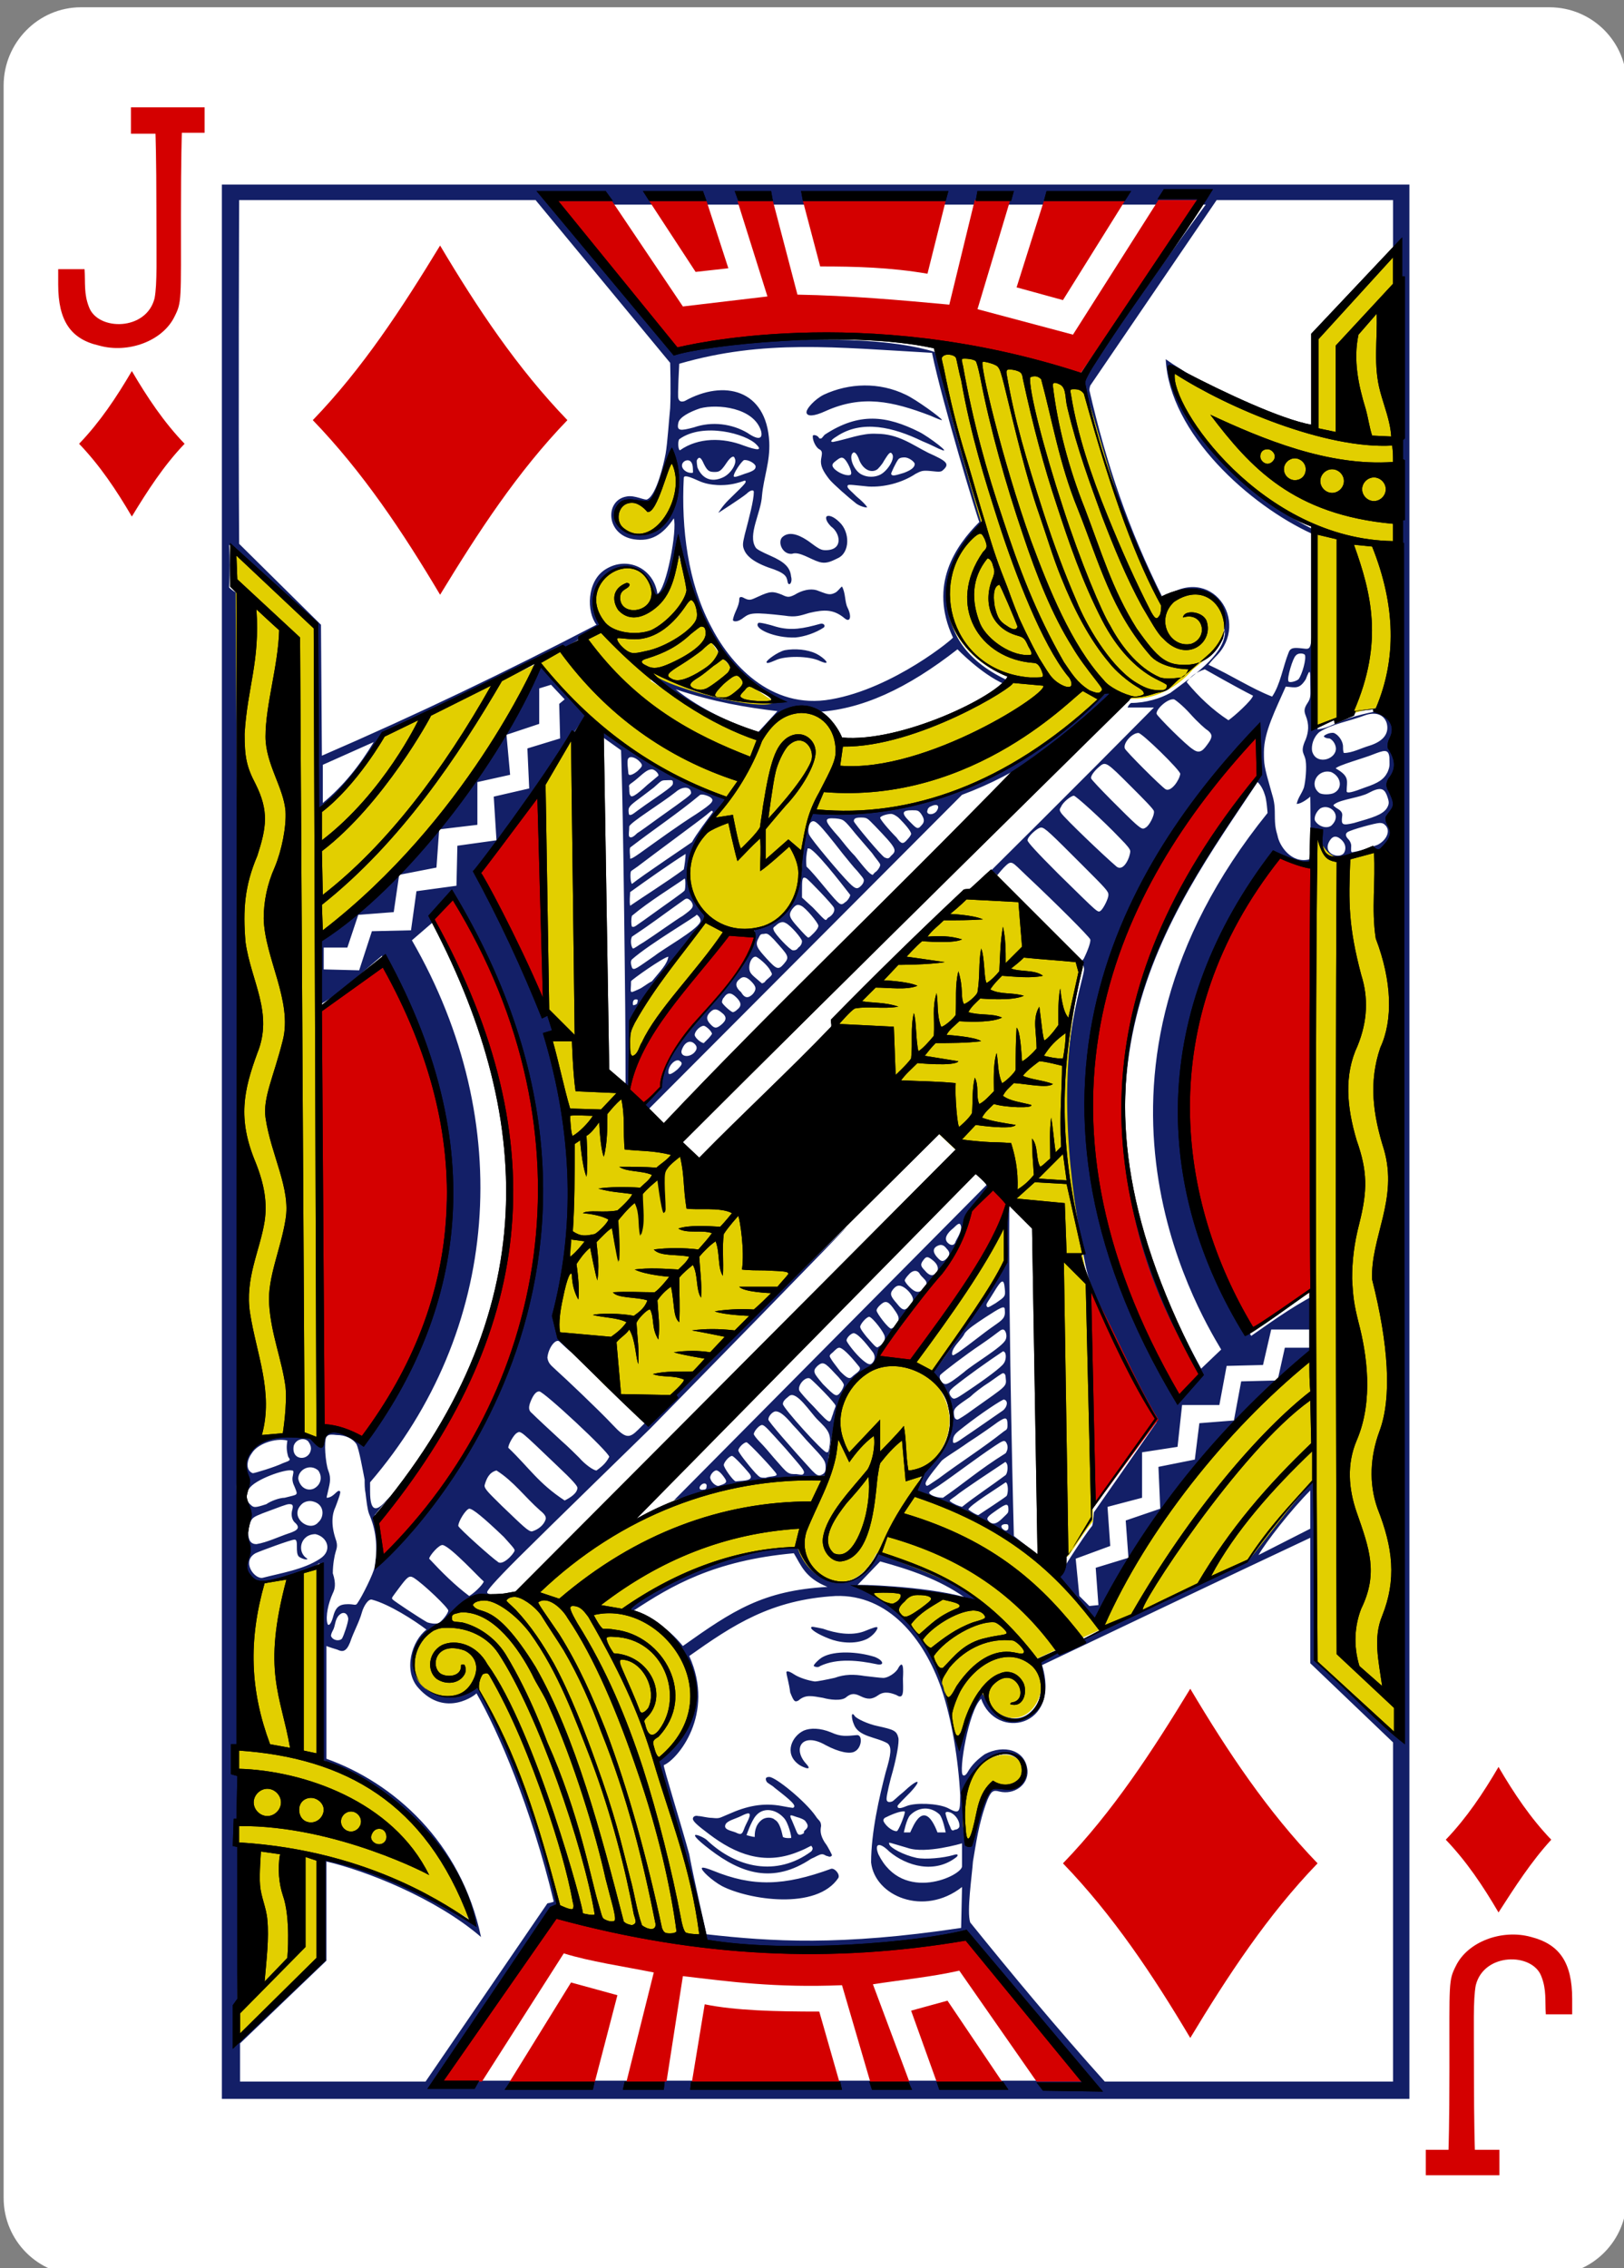 <?xml version="1.0" encoding="utf-8"?>
<!-- Generator: Adobe Illustrator 21.0.0, SVG Export Plug-In . SVG Version: 6.00 Build 0)  -->
<svg version="1.1" id="Layer_1" xmlns="http://www.w3.org/2000/svg" xmlns:xlink="http://www.w3.org/1999/xlink" x="0px" y="0px"
	 viewBox="0 0 178.6 249.4" style="enable-background:new 0 0 178.6 249.4;" xml:space="preserve">
<rect x="0" y="0" width="178.6" height="249.4" fill="#808080" stroke="none"/>
<style type="text/css">
	.st0{fill:#FFFFFF;}
	.st1{fill:#D40000;}
	.st2{fill:#131F67;}
	.st3{fill:#E2CF00;}
</style>
<g>
	<path class="st0" d="M8.9,0.8h161.5c4.7,0,8.5,3.8,8.5,8.5v232.4c0,4.7-3.8,8.5-8.5,8.5H8.9c-4.7,0-8.5-3.8-8.5-8.5V9.4
		C0.4,4.7,4.2,0.8,8.9,0.8z"/>
	<path class="st1" d="M14.5,56.8c-1.7-2.9-3.5-5.6-5.8-8c2.3-2.4,4.1-5.1,5.8-8c1.7,2.9,3.5,5.6,5.8,8C18,51.2,16.2,54,14.5,56.8z"
		/>
	<path class="st1" d="M164.8,210.3c-1.7-2.9-3.5-5.6-5.8-8c2.3-2.4,4.1-5.1,5.8-8c1.7,2.9,3.5,5.6,5.8,8
		C168.4,204.7,166.6,207.5,164.8,210.3z"/>
	<path class="st1" d="M48.4,65.4c-4.1-6.9-8.5-13.5-14-19.2c5.5-5.7,9.8-12.3,14-19.2c4.1,6.9,8.5,13.5,14,19.2
		C56.9,51.9,52.6,58.5,48.4,65.4z"/>
	<path class="st1" d="M130.9,224.1c-4.1-6.9-8.5-13.5-14-19.2c5.5-5.7,9.8-12.3,14-19.2c4.1,6.9,8.5,13.5,14,19.2
		C139.4,210.6,135,217.3,130.9,224.1z"/>
	<path class="st2" d="M24.4,230.8V20.3H155v210.5H24.4z M71.4,55.3c-4.7-1.3-4.6,3.4-1.1,3.5c3.8,0.3,5.5-6.2,3.6-8.8
		C73.9,50.1,72.3,55,71.4,55.3z M41.1,81.6l-5.6,2.5l0,4.2C37.8,86.4,39.6,84.1,41.1,81.6z M79.4,207.4c-1.1-0.6-2.4-1.8-2.2-2
		c0.1-0.1,0.7,0.1,1.2,0.3c4.4,1.8,7.8,1.7,13-0.2c0.4-0.1,1,0.6,0.8,1C89.8,210.1,82.3,208.9,79.4,207.4z M77.8,202.4
		c3.2,3,7.6,4,11.4,1.2c0.2-0.2,0.2-0.4,0.1-0.5c-0.1-0.3-0.1,0-1.7,0.6c-3.6,1.4-6.7,0.2-9.6-2c-1.2-0.9-1.8-1.4-1.8-1.7
		c0-0.2,0.2-0.4,0.6-0.3c0.3,0,1,0.2,1.5,0.2c0.9,0.1,0.8,0,1.8-0.4c2-0.9,3.8-1.3,5.9-0.9c0.5,0.1,1.1,0.2,1.2,0.2
		c0.5-0.2-0.2-0.8-2-2.2c-0.3-0.3-0.8-0.5-0.9-0.7c-0.2-0.4,0-0.5,0.3-0.5c0.7,0,4,2.7,5.1,4.3c0.3,0.5,0.6,0.5,0.6,1.1
		c-0.1,0.5-0.1,1,0.4,1.8c0.4,0.5,0.8,1.4,0.8,1.4c0,0-0.1,0.3-0.5,0.1c-0.2,0-0.3-0.2-0.6-0.2c-0.3,0-0.7,0.3-1.2,0.5
		c-4.2,2.8-7.7,1.6-11.1-1C74.7,200.8,77.5,202,77.8,202.4z M87,202.1c0.1,0-0.3-1.7-0.8-2.2c-0.9-1-2.3-1.2-3.1-0.2
		c-0.5,0.6-1,2.1-1,2.1s0.7,0.2,0.9,0.2c0-0.4,0-1.3,0.8-1.9c0.4-0.3,1.1-0.3,1.4,0c0.6,0.3,0.8,1.5,0.9,1.9
		C86.4,202.2,87.2,202.1,87,202.1z M81.5,199.7c-0.6,0.3-1.5,0.5-1.7,0.9c-0.3,0.6,0.6,0.7,1.1,0.9c0.6,0.3,0.7,0.2,0.9-0.3
		c0.1-0.3,0.3-0.7,0.5-1.1C82.7,199.2,82.3,199.3,81.5,199.7z M88.6,201.2c0.3-0.3,0.3-0.5,0-0.9c-0.1-0.2-0.6-0.4-1-0.5
		c-0.6-0.2-0.9-0.4-0.5,0.4l0.5,1.2c0.2,0.5,0.4,0.4,0.8,0.2C88.4,201.3,88.5,201.3,88.6,201.2L88.6,201.2z M27.8,162
		c0.2,0,2.5-0.7,3.3-1.1c0.8-0.3,0.9-0.3,0.6-0.7c-0.2-0.7-0.2-1.1-0.1-1.8c-1.4-0.3-3.3,0.4-3.9,1.4C27.1,160.6,27,161.7,27.8,162z
		 M27.6,165.5c0.3,0.3,0.5,0.3,1.7-0.1c0.4-0.3,1.4-0.7,2-0.7c1.5-0.4,1.5-0.2,1.1-1.2c-0.2-0.4-0.3-0.8-0.2-1.2
		c0.1-0.5,0.1-0.6-0.1-0.6c-0.7-0.2-4.1,1-4.7,2C26.9,164.3,27,165,27.6,165.5z M105.9,198.7c0.1,0.8,0.1,2,0.1,2.6
		c0,1.3,0.5,1.6,1,0.9c0.5-1.6,0.7-4.2,2-5.6c0.9-0.3,2.1,0.2,2.8-0.4c1.5-1.5,0.3-3.2-1.1-3.3C107.8,192.8,105.7,196.3,105.9,198.7
		z M113,194.7c0.1,1.6-1.5,2.7-3.1,2.3c-0.7-0.2-0.9,0-1.3,0.9c-1,2.6-1.3,5.1-1.6,6.8c-0.1,1.5-0.7,5.5-0.3,6.7
		c4.6,5.7,9.5,11.6,14.8,17.5h31.7v-37.3l-9.1-8.7l0-13.8c-9.8,4.6-19.6,9.3-29.5,14c2.1,6.9-5.1,8.3-6.7,3.7
		c-1.4,1.3-2.5,8.1-2,8.4c0,0,0.2,0.2,0.5-0.3c0.5-0.9,1.2-1.5,1.9-2C110.4,191.8,112.8,192.4,113,194.7z M87.8,194
		c-1.6-1.2-0.7-3.1,0.6-3.7c0.7-0.3,1.8-0.3,3,0.2c1.1,0.5,1.7,0.4,2.8,0.3c0.7-0.1,0.6,1.4-0.2,1.8c-0.5,0.3-1.7,0.1-3.2-0.7
		c-2.6-1.5-3.7,0.4-2.1,2.1C89.5,194.9,88,194.2,87.8,194z M35.2,171.4c1.4-0.9,0.8-2.4-0.5-2.7c-1.7,0-2.1,2-0.9,2.7
		c0,0.2-0.6,0-0.9-0.2c-0.5-0.4,0-1.9-0.5-1.9c-0.4,0-3.9,1.3-4.3,1.5c-1.6,0.9-0.1,2.9,0.8,2.7C30.8,173,33.4,172.6,35.2,171.4z
		 M27.3,168.5c0,0.9,0.3,1.3,0.9,1.3c1.2-0.2,2.4-0.8,3.6-1.2c0.9-0.3,1.3-0.6,0.6-1.2c-0.2-0.2-0.4-0.6-0.3-1.2
		c0.2-0.7,0.1-0.8-0.3-0.8c-0.3,0-1,0.3-2.9,1c-1,0.4-1.2,0.5-1.4,1.1C27.4,167.8,27.3,168.1,27.3,168.5L27.3,168.5z M37.6,180.2
		c0.2-0.3,0.7-1.8,0.7-2.2c-0.1-0.7-0.6-0.8-1-0.4c-0.5,0.5-0.4,1.2-0.7,1.7c-0.1,0.2-0.2,0.4-0.2,0.6
		C36.6,180.4,37.3,180.5,37.6,180.2L37.6,180.2z M50.2,99.1c-1.1-1-2.7,2.4-2.7,2.4l-2.2,1.9c11.6,20.1,9.6,43.1-4.6,59.6l0,1
		c0,2.3,0.7,2.2,1.7,1.1c1-1.1,0.3-0.2-0.1,0.2c-0.4,0.4-0.9,1.1-1.1,1.3c0.2,1.3,0.9,3.5,0.6,4.6C66.1,147.8,61.6,118.9,50.2,99.1
		L50.2,99.1z M40.6,166.5c-0.2-0.5-0.3-1.5-0.4-2.3c-0.1-0.5-0.1-1-0.1-1.5c-0.2-1-0.6-3.3-0.9-3.9c-0.4-0.6-1.2-1-2.2-1
		c-0.8-0.1-0.9,0-1.1,0.2c-0.3,0.5-0.1,2.9,0.2,3.7c0.4,1,0.1,1.6-0.1,2.6c-0.1,0.4-0.1,0.4,0,0.4c0.8-0.1,1.1-1,1.4-0.7
		c0.1,0.1-0.2,0.9-0.5,1.7c-0.4,0.8-0.5,2,0,3.5c0.3,0.8,0.1,1.1,0,1.5c-0.1,0.3-0.3,1.3-0.3,2.3c0.4,1.2,0.2,1.8,0,2.2
		c-0.5,1.1-0.8,2.5-0.6,3.3c0.1,0.4,0.4,0.1,0.6-0.6c0.3-1.2,0.7-1.5,1.7-1.5c0.7,0,0.8,0.2,1-0.1c0.5-0.7,1.8-3.3,1.9-4
		C41.6,170,41.3,168.1,40.6,166.5L40.6,166.5z M48.2,178.5c0.4-0.2,1.1-1.1,1.1-1.4c0-0.3-2.7-2.9-3.8-3.6c-0.5-0.3-0.7-0.1-1.6,1.1
		c-0.8,1.1-0.9,1.1-0.7,1.3c0.2,0.2,2.9,2,3.8,2.5C47.3,178.5,47.8,178.6,48.2,178.5z M53.2,173.9c-0.4-0.3-3.6-3.8-4.5-4
		c-0.4-0.1-1.5,1.2-1.5,1.5c1.4,1.5,2.8,2.9,4.4,4.1C52,175.3,53.1,174.3,53.2,173.9z M56.6,170.5c0-0.2-0.4-0.6-1.2-1.5
		c-2.2-2.1-3.4-3.1-3.8-3.1c-0.4,0.1-1.2,1.4-1.2,1.9c0.1,0.3,3.8,3.6,4.3,3.9C55.2,172.3,56.5,170.9,56.6,170.5L56.6,170.5z
		 M60,167.1c0.1-0.3-0.1-0.6-0.6-1c-1.7-1.5-2.9-3.2-4.8-4.4c-0.8,0.2-1.1,0.9-1.3,1.6c-0.1,0.4,0.6,1,1.9,2.3
		c2.4,2.3,2.9,2.8,3.3,2.8C59.2,168.2,59.8,167.7,60,167.1z M34.4,165.1c-0.4-0.1-0.8,0-1.1,0.2c-1.7,1.4,0.7,3.3,1.7,2.1
		C35.7,166.8,35.7,165.4,34.4,165.1z M63.5,163.6c0-0.2-0.5-0.8-2.2-2.4c-4.2-4-4-3.9-4.5-3.6c-0.3,0.2-0.9,1.2-0.9,1.6
		c2.3,2.2,3.3,3.9,6.2,5.8C62.7,164.7,63.5,164.2,63.5,163.6z M34.5,163.7c0.8-0.4,1-1.3,0.5-2c-0.9-0.8-2.2-0.1-2.2,0.9
		C33,163.6,33.8,164,34.5,163.7z M67,160.2c0-0.5-7.2-7.2-7.7-7.2c-0.3,0-0.6,0.3-0.9,1c-0.3,0.7-0.3,1.1,0.1,1.4
		c0.5,0.5,1.9,1.8,3.2,3c0.8,0.7,1.7,1.6,2,1.9c0.7,0.8,1.6,1.4,1.9,1.4C66,161.4,66.6,161,67,160.2z M34.2,159.3
		c0-0.3-0.1-0.5-0.3-0.8c-0.5-0.5-1.4-0.2-1.6,0.5C32,160.7,34.1,160.7,34.2,159.3z M39.5,106.7l1.4-4.3l4.3-0.1l0.6-4.3l4.4-0.6
		l0.1-4.4l4.3-0.6l-0.3-4.8l3.9-0.9l-0.2-4.4l3.6-1.1l-0.1-3.8l0.6-0.5l-1.5-1.6l-1.3,0.4l0,3.9l-3.6,1.2l0.4,4.4l-3.6,0.8l0,4.7
		l-4.2,0.5l-0.3,4.2l-4.1,0.8l-0.6,4.1l-3.9,0.3l-1.2,3.6l-2.6,0v2.4L39.5,106.7z M86.5,184c-0.1-0.3,0.2-0.3,0.8,0.1
		c0.6,0.4,1.6,0.7,2.3,0.8c0.3,0,1.3-0.2,2.2-0.4c1.1-0.4,2.1-0.4,3.3-0.2c0.9,0.1,1.7,0.2,1.9,0.2c0.6,0.1,1.6-0.6,1.8-1.1
		c0.7-1.2,0.5,1,0.5,1.2c0,1.1,0.2,2.4-0.7,1.8c-0.5-0.2-1.3-0.5-2,0c-0.7,0.5-1.2,0.5-2,0.1c-0.6-0.3-1-0.3-1.5,0.1
		c-0.5,0.5-1.9,0.3-2.6,0.1c-1.2-0.2-1.9-0.4-2.7,0.3c-0.4,0.2-0.5,0.1-0.9-0.9C86.8,185.2,86.5,184.2,86.5,184z M89.5,183.2
		c-0.1-0.1,0.6-0.8,1-1c1.3-0.7,3.8-0.6,5.7,0c1,0.4,1.1,1,0.2,0.8c-1.9-0.4-4.3-0.7-6.2,0.2C90,183.4,89.6,183.3,89.5,183.2z
		 M91.2,180.2c-1.3-0.5-2-1-2-1.2c0-0.2,0.3-0.1,1.3,0.1c1.4,0.5,3.1,0.8,4.5,0.3c1-0.4,1.5-0.6,1.5-0.4c0,0.2-0.4,0.8-1.1,1.2
		C94,180.9,92.2,180.6,91.2,180.2z M119.8,176.6l1-0.1l-0.3-4.1l3.6-1.1l-0.3-4.1l3.8-1.3l-0.2-4.6l4-0.8l0.5-4l3.8-0.3l0.8-4.3
		l4-0.1l0.8-3.6l2.7,0l0-2l-4.2,0l-0.9,3.9l-4,0.1l-0.8,4.3l-4.1,0l-0.5,4.6l-3.9,0.6v5l-3.8,1l0.3,4.3l-3.8,1.4l0.4,4.1
		L119.8,176.6z M144.3,82.6c0.4,1.5,2.4,1,2.6-0.1c0.1-0.4-0.2-1.1-0.7-1.3c-0.1,0-0.4,0-0.6-0.2c-0.1-0.1,0.6-0.5,1.1-0.4
		c0.5,0.2,1,0.9,1,1.5c0,0.2,0,0.6,0.1,0.7c0.9,0,1.8-0.5,2.8-0.8c1.6-0.5,2.2-1.4,1.9-2.5c-0.3-0.9-1.2-1.3-2.5-0.8
		c-1.6,0.6-3.5,0.9-4.9,1.8C144.4,81.1,144.2,82,144.3,82.6z M75.1,181c5.5-3.9,8.8-6.1,15.9-6.5c-2.5-1-2.9-2.4-3.7-3.7
		c-8.8,0.8-13.5,3.6-17.6,6.3C71.5,177.9,73.3,178.8,75.1,181z M106,175.6c-2.7-1.9-5.9-3-9.2-3.9l-2.5,2.6
		C94.1,174.2,101.6,174.4,106,175.6L106,175.6z M131.7,150.6c-17.3-26.6-5.7-50,6.4-64.9c0.4-0.5,0.5-0.5,0.4-0.9
		c-0.1-0.5-0.3-3.1-0.2-4.6c-22.2,22.1-22.8,50.8-8.9,73.6C130.5,152.9,132.5,151.7,131.7,150.6z M134.3,148.4
		c-2.8-4.7-18-30.4,5.1-59c0,0-0.1-1.5-0.3-2c-0.3-1-0.8-1.4-0.8-1.4c-9.7,14.6-23.8,32.8-6.2,64.5L134.3,148.4z M121.1,100.1
		c0.3-0.3,0.8-1.3,0.8-1.7c0-0.4-0.3-0.7-2.9-3.3c-3.5-3.5-4.1-4.1-4.5-4.1c-0.4,0-1.5,1-1.5,1.4c0,0.2,1,1.3,3.4,3.7
		C121,100.6,120.7,100.4,121.1,100.1z M124.3,93.6c0-0.2-0.3-0.6-1.1-1.4c-2-2.1-4.9-4.7-5.1-4.7c-0.3,0-1.2,0.7-1.4,1.2
		c-0.2,0.3-0.2,0.4,0,0.7c0.4,0.6,4.8,4.8,6.1,5.9C123.6,95.9,124.3,94.2,124.3,93.6z M126,91c0.4-0.2,1-1.4,0.9-1.8
		c0-0.2-1.2-1.4-2.5-2.7c-2.7-2.7-2.8-2.8-3.5-2.2c-0.6,0.5-1,1.1-0.9,1.3c0.1,0.3,4.1,4.3,4.9,5C125.6,91.2,125.7,91.2,126,91z
		 M146.4,90.8c1.3-1.2-0.2-2.5-1.2-1.9c-0.4,0.3-0.7,0.9-0.6,1.3C144.9,90.8,145.8,91.2,146.4,90.8z M148.9,90.5
		c2.1-0.6,3.1-0.9,3.6-1.6c0.3-0.5,0.3-0.7,0-1.5c-0.3-0.7-0.7-0.9-2-0.2c-0.9,0.5-3,0.7-3.7,1.2c-0.3,0.2-0.1,0.2,0.1,0.4
		c0.5,0.3,0.8,0.5,0.7,1C147.5,90.7,147.6,90.8,148.9,90.5L148.9,90.5z M146.7,87.2c1-0.5,0.8-1.8-0.3-2.3c-1.5-0.4-2.5,1.4-1.3,2.3
		C145.4,87.4,146.3,87.4,146.7,87.2z M150.1,86.6c1.5-0.5,2.1-0.9,2.5-1.7c0.3-0.7,0.2-0.9,0.2-1.6c-0.1-1-0.6-0.8-1.9-0.3
		c-0.7,0.3-3.9,1.2-4,1.5c1.6,0.9,1.2,1.4,1.2,2.5C148.1,87.3,148.8,87.1,150.1,86.6z M129.8,85.1c0-0.4-4.2-4.5-4.6-4.5
		c-0.7,0-1.7,1.1-1.5,1.7c0.1,0.3,4,4.2,4.5,4.5C128.8,87.1,129.7,85.8,129.8,85.1z M132.9,81.7c0.5-0.7,0.4-1-0.1-1.4
		c-0.2-0.1-1.1-0.9-1.9-1.8s-1.7-1.6-1.8-1.6c-0.7-0.1-2,1.1-1.9,1.6c0.1,0.3,3.3,3.5,4,3.9C132,83,132.4,82.4,132.9,81.7z
		 M137.8,76.5c-1.8-0.9-5.3-2.9-5.3-2.9c-0.9,0.3-1.5,0.7-2,1.4c1.3,1.6,2.9,3.1,4.6,4.2C135.7,78.8,137.7,77,137.8,76.5z
		 M142.8,74.7c0.4-0.5,0.9-2.3,0.7-2.7c-0.2-0.2-0.8-0.2-1,0.1c-0.3,0.2-1,2.5-0.8,2.8C141.7,75.1,142.4,75,142.8,74.7z M104,152.2
		c0.3,0,1-0.5,2-1.3c1-0.9,4.3-2.8,4.6-3.6c0.2-0.4,0-1.1-0.3-1.1c-0.3,0-0.3,0.2-2.5,1.7c-1.5,1-4,2.9-4.4,3.3
		C103.2,151.6,103.6,152.2,104,152.2z M103.7,164.7c2.2-1.5,4-3.1,6.9-4.9c0.2-0.3,0.3-0.7,0.1-1.1c-0.2-0.4-0.4-0.3-1.3,0.3
		c-2.1,1.4-4.3,3.1-6.2,4.4c-0.6,0.4-1.1,0.6-1,0.8C102.5,164.6,103.4,164.7,103.7,164.7z M105.8,165.7c1.5-1.2,3.2-2.3,4.8-3.5
		c0.2-0.2,0.3-1,0.1-1.3c-0.2-0.2,0-0.2-0.5,0.1c-0.6,0.4-4.4,2.9-5.1,3.5c-0.4,0.3-0.8,0.5-0.6,0.6
		C104.9,165.4,105.4,165.6,105.8,165.7z M107.6,166.6c0.3-0.2,2.9-1.9,3.1-2.1c0.2-0.3,0.2-1.4-0.1-1.5c-0.7,0.5-4.1,2.6-4.1,3
		C106.9,166.3,107.4,166.6,107.6,166.6L107.6,166.6z M110.4,166.8c0.4-0.4,0.5-0.4,0.5-0.8c0-0.7-0.2-0.7-1.2,0
		c-0.7,0.5-1.2,0.8-1.1,1.1C109.2,168,109.9,167.3,110.4,166.8z M110.7,168.3c0.2-0.1,0.2-0.2,0.2-0.4c0-0.3-0.1-0.3-0.4-0.3
		C109.7,167.7,110.4,168.4,110.7,168.3z M100.6,164.2c0.4-1.3,0.9-2.3,1.8-3.2c3.5-3.1,2.4-6.9,0.2-10c2.9-4,5.7-8.2,8.1-12.1l0-6.3
		l0.3,0c-0.1,13.8,0.5,36.3,0.5,36.3l2.8,2.2l-0.4,0.2C114.5,171.2,105.8,165.7,100.6,164.2z M103.2,162.6c2.4-1.8,4.8-3.3,7.2-5.2
		c0.3-0.2,0.4-0.2,0.4-0.7c0-0.9-0.2-0.9-1.1-0.3c-0.4,0.3-1.8,1.3-3.2,2.2c-1.4,1-2.8,1.8-3,2.1c-1.3,1.6-1.8,2.3-1.7,2.5
		C101.9,163.6,102.1,163.3,103.2,162.6z M105.8,158.2c1.2-0.8,4.2-2.9,4.5-3.1c0.5-0.4,0.6-1.1,0.1-1.2c-0.2,0-2.5,1.5-4.4,3
		c-0.9,0.7-1.2,0.9-1.2,1.6C104.8,158.8,105.1,158.7,105.8,158.2z M107,155c3.8-2.7,3.7-2.5,3.6-3.5c0-0.3-0.1-0.5-0.3-0.5
		c-0.1,0-0.8,0.5-1.5,1c-0.8,0.5-1.7,1.2-2.1,1.6c-1.3,0.9-1.8,1.2-1.8,1.7c0,0.5,0.1,0.8,0.4,0.8C105.4,156.1,106.2,155.6,107,155z
		 M106.5,152.9c1.8-1.2,3.7-2.6,3.9-3c0.3-0.4,0.3-1.3-0.1-1.3c-1.8,1.2-3.9,2.7-5.4,3.9c-0.2,0.2-0.4,0.3-0.5,0.6
		c0,0.3,0.3,0.7,0.5,0.7C105.2,153.8,105.6,153.5,106.5,152.9L106.5,152.9z M105.4,148.7c1.3-0.9,2.6-2,3.9-2.9
		c1-0.7,1.3-0.9,1.2-1.8c0-0.5-0.5-0.2-2.2,0.9c-1.2,0.8-1.8,1.2-2.2,1.7c-0.3,0.7-1.3,1.4-1.4,2.2
		C104.7,149.2,104.9,149,105.4,148.7L105.4,148.7z M109.5,143.3c1-0.7,1.1-0.7,1-1.6c-0.1-1.1-0.3-1.1-1.2,0.4
		c-0.6,1-0.9,1.3-0.8,1.5C108.6,143.9,108.8,143.7,109.5,143.3z M105.7,134.9c-0.1-0.5-0.3-0.4-0.8,0.1c-1,0.8-1.1,1.4-0.5,1.8
		c0.3,0.2,0.6,0.1,0.7-0.3C105.6,135.6,105.7,135.3,105.7,134.9z M100.4,142.8c-0.1-0.5-0.7-1.1-1.1-1.3c-0.4-0.2-0.7-0.2-1.1,0.3
		c-0.4,0.5-0.2,0.8,0.4,1.5c0.4,0.5,0.6,0.7,0.9,0.7C99.8,143.9,100.5,143.3,100.4,142.8z M79.8,162.7c-0.3-0.5-0.8-1.1-1.1-1
		c-0.3,0.1-0.6,0.5-0.6,0.8c0.1,0.5,0.6,0.9,0.9,0.9C79.6,163.2,80,163.1,79.8,162.7z M82.3,161.9c-0.5-0.6-1.6-1.8-1.8-1.8
		c-0.3,0-0.9,0.7-0.9,1c0,0.3,1,1.7,1.3,1.8C81.7,162.8,83.2,162.9,82.3,161.9z M85.4,162.1c-0.1-0.3-3.1-3.5-3.3-3.5
		c-0.3,0-0.9,0.6-0.9,0.9c0,0.2,1,1.5,1.9,2.5c0.5,0.5,0.5,0.5,1.1,0.5C84.7,162.3,85.5,162.4,85.4,162.1L85.4,162.1z M90.8,161.3
		c0-0.7-0.3-1-1.7-2.5c-0.5-0.5-1.3-1.5-1.9-2.1c-1-1.2-1.5-1.5-1.9-1.5c-0.3,0-0.8,0.5-0.8,0.9c0,0.2,2.5,3.1,4.8,5.6
		c0.5,0.5,0.7,0.7,1.2,0.4C90.8,161.9,90.8,161.6,90.8,161.3L90.8,161.3z M86.8,153.5c-0.5,0.4-0.7,0.6-0.7,0.9
		c0,0.4,4.4,5.3,4.8,5.3c0.2,0,0.2,0,0.3-0.5c0.3-1.6-0.2-2-1.3-3.1C89.1,155.3,87.6,152.9,86.8,153.5z M94.5,150.3
		c-1.2-1.5-1.9-2.1-2.2-2.1c-0.2,0-0.4,0.2-0.7,0.5c-0.5,0.4-0.4,0.4-0.1,0.9c0.2,0.3,0.6,0.8,0.9,1.2c0.7,0.7,1,0.9,1.3,0.6
		C94.1,151,94.8,150.7,94.5,150.3z M93.9,146.6c-0.3,0-0.8,0.5-0.8,0.8c0,0.2,1,1.5,1.7,2.1c0.6,0.5,0.9,0.7,1.2,0.3
		c0.3-0.4,0.2-0.8,0-1.1C95.6,148.2,94.5,146.7,93.9,146.6z M97.3,147c0-0.4-1.3-2.1-1.7-2.2c-0.3,0-1,0.8-1,1.1
		c0,0.2,0.3,0.6,0.7,1.1c0.9,1,1.1,1.3,1.3,1.1C97,147.9,97.4,147.4,97.3,147z M98.8,145.2c0.1-0.4-0.1-0.7-0.6-1.4
		c-0.6-0.8-0.9-0.8-1.5-0.2c-0.2,0.2-0.3,0.4-0.3,0.5c0,0.3,1.3,2,1.6,2C98.4,146,98.6,145.6,98.8,145.2z M96.4,149.3
		c-0.1,0.5-0.3,0.9-0.9,1.1c-4,2.9-3.9,7.6-4.7,11.9c-6.5-0.1-16.8,2.6-16.7,2.7l34.5-34.8c0,0,0.4,0.1,0.2,0.4
		c-2.8,2-2.6,5.9-4.5,7.9C101.3,142.3,98.4,145.5,96.4,149.3z M77.7,163.5c0.1-0.4-0.3-0.5-0.6-0.2c-0.3,0.3-0.2,0.6,0.3,0.5
		C77.6,163.8,77.7,163.7,77.7,163.5z M88.4,162c0.1-0.3-0.2-0.6-2-2.7c-1.9-2.1-2.3-2.6-2.6-2.6c-0.3,0-0.9,0.7-0.9,1
		c0,0.1,0.3,0.5,0.7,0.9s1,1.1,1.5,1.7c0.8,0.9,1.2,1.4,1.5,1.6c0.3,0.2,0.5,0.2,1,0.2C88.2,162.2,88.3,162.2,88.4,162z M91.6,155.5
		c0.1-0.4,0.3-0.8,0.3-0.9c0-0.3-2.4-2.7-2.8-3c-0.5-0.3-1.4,0.7-1.2,1.3c0.1,0.2,0.8,1,1.6,1.8c1,1.1,1.5,1.6,1.7,1.6
		C91.4,156.3,91.4,156,91.6,155.5z M92.5,153c0.2-0.3,0.3-0.6,0.3-0.7c0-0.2-0.4-0.7-1-1.3c-1.1-1.2-1.3-1.3-1.9-0.8
		c-0.6,0.6-0.4,0.8,0.6,2C91.9,153.6,92,153.7,92.5,153z M101.6,141.7c0.4-0.5,0.4-0.7,0-1.1c-0.2-0.2-0.4-0.4-0.5-0.6
		c-0.3-0.4-0.8-0.3-1.2,0.2c-0.2,0.2-0.4,0.5-0.4,0.6s0.2,0.4,0.5,0.7C100.7,142.2,101.1,142.2,101.6,141.7L101.6,141.7z M103,139.9
		c0.3-0.4,0.1-0.9-0.4-1.3c-0.5-0.4-0.7-0.5-1-0.1c-0.4,0.5-0.4,0.7,0.1,1.2C102.2,140.3,102.6,140.4,103,139.9z M104.1,138.4
		c0.4-0.4,0.4-0.7,0-1.1c-0.3-0.4-0.6-0.5-1-0.3c-0.6,0.3-0.5,0.8,0.1,1.4C103.5,138.7,103.7,138.8,104.1,138.4z M77.7,212.7
		c7.1,0.8,14.7,1.3,28-0.7l0.1-4.5c-4.2,3.3-9.6,1-10-2.7c0-3.3,0.9-7.2,1.6-9.9c0.6-2,0.7-2.8,0.2-3.2c-1.2-0.7-3.2-0.7-3.7-2.1
		c-0.3-0.7-0.3-1.5,0.1-0.9c0.2,0.3,1.5,0.9,2.5,1.1c1.8,0.4,2.1,0.5,2.3,1.3c0.1,0.5-0.2,2.1-0.6,3.6c-0.3,1-0.7,2.7-0.7,3.1
		c0,0.4,0.3,0.4,0.6,0.3c0.1,0,0.8-0.7,1.2-1c1.7-1.6,2.2-1.5,0.8,0c-0.6,0.6-1.4,1.4-1.4,1.5c0,0.3,0.3,0.3,1,0
		c1-0.4,3.4-0.3,4.5,0.2c1.3,0.7,1.4,0.6,1.4-1.4c-0.2-3.8-0.9-8.3-2.1-11.8c-1.9-5.4-5.8-10.3-11.6-10.1
		c-7.1,0.4-11.3,3.2-16.1,6.6c2.9,6.4-1.3,11.4-2.8,12c-0.1,0.1,1.9,6.5,2.8,9.8C76.3,206.6,77.7,212.7,77.7,212.7z M107.7,57.4
		c-0.2-0.4-4.1-13.2-5.2-18.6c-10.6-0.6-18.5-1.5-27.8,1.2c0,0-0.2,3.6-0.1,3.8c0.1,0.4,0.4,0.4,0.7,0.3c4.3-2.4,9-1.3,9.3,4.5
		c0.1,2.2-0.6,3.8-0.8,5.9c-0.1,1.9-1.6,4.3-0.7,5.7c0.1,0.2,0.7,0.5,1.6,0.9c1.6,0.7,2.2,1.3,2.3,2.3c0.2,0.7-0.3,1.2-0.4,0.5
		c-0.1-0.5-0.2-0.9-2.1-1.5c-1.9-0.7-2.4-1.4-2.6-1.8c-0.3-0.6-0.2-0.9,0-1.8c0.5-1.9,1-3.8,1-4.7c0-0.3-0.4-0.2-0.8,0.2
		c-0.6,0.5-3.1,2.1-3.1,2.1c0,0,0.4-0.7,1.1-1.4c0.8-0.8,1.9-1.8,1.9-2c0-0.3-0.1-0.1-0.9,0.1c-1.4,0.4-3.1,0.3-4.2-0.2
		c-0.9-0.4-1.6-0.7-1.7-0.4c-0.3,5.7,0.5,11.6,2.9,16.2c2.1,4.2,6.6,9.4,13.3,8.2c6.9-1.2,13.6-6.8,13.4-6.8
		C102.1,64.3,105.1,60,107.7,57.4L107.7,57.4z M52.9,213c-5-4.3-12.7-7.3-17-8.3l0,10.9l-9.5,9.1v4.2h20.4l13.4-19.6
		c0,0,0.6-0.1,0.7-0.2c-2.5-10.4-6.1-18.7-8.5-22.9c0,0.1-3.4,2.8-6.4-0.6c-1.7-1.9-0.7-5.2,0.9-6.4c-1.3-1-4.1-2.8-6-3.3
		c-0.4-0.1-0.9,0.7-1.1,1.4c-0.3,1.1-0.9,2.1-1.3,3.3c-0.4,1-0.8,1.1-1.4,0.8c-1-0.3-1.2-0.4-1.2-0.4l0,12.4
		C43.2,196,50.7,202.5,52.9,213z M83.3,80.6l2.2-2.4c-3.4-0.4-7-1-11.2-2.4C77.2,78.1,80.3,79.4,83.3,80.6z M71.4,74
		c0,0,8.7,4.3,14.7,3.1c-5.5-2.2-9.7-7.3-11.5-17.7c-0.4,2-1.2,6.2-2.5,6.7c-1.8-6.9-9-2.9-6.1,2.7c-7.3,5-16,7.8-23.9,11.7
		c0,0-1.2,3.7-7.1,8.7c-0.6-5.8,0.2-14.6-0.5-20.5l-9.3-8.8c0.1,1.7,0.1,2.7,0,4.7c0.3,0.3,0.6,0.5,1,0.7
		c0.6,33.9-0.2,98.2-0.2,98.2c0.1,19,0.4,37.9,0.1,56.7l-0.3,4.5l9.5-9.1c0,0-0.4-6.4,0.1-11.3c6,1.2,11.6,4,16.6,7.1
		c0.6,0.2-3.1-12.3-16.6-17.9c0,0,0-3.9,0-12.4c0-8.2-0.1-9.1-0.3-9.2c-0.5,0.6-7.4,2.9-7.8,2.5c0.2,0.1-1.9-14.5-0.1-16.7l6.6,0.1
		c1.9,1.5,1.1-0.3,2.2-0.6c0.7-0.2,3.7,1,3.7,1c12.6-14.9,11.3-39.3,2.3-53.1c-2.3,1.9-4.8,4.4-7.1,5.5l0-7.6
		C46.9,95.4,60,73,59.2,73c0,0,3.7,3.6,5.2,5.7L52.5,95.8c2.7,5.5,5.5,10.4,7.3,15.3c0.2,0.7,1,0.6,1.2,1.3c0.2,0.6-0.6,1.4-0.5,2
		c2.5,9.6,3.1,19.8,0.6,29c-0.5,2.1,0.4,3.8,1.7,5.3c0.1,0.1-1.2-1.1-1.3-1.2c-0.4-0.3-1.2,0.7-1.3,1.8c0.1,0.7,0.5,0.9,1,1.4
		c0.9,0.8,4.6,4.3,6.2,6c1.4,1.5,1.8,1.5,2.8,0.5c0.3-0.3,0.6-0.6,0.8-0.8c0,0.1,0.4-0.3,0.5-0.4l21.4-20.9c2.5-2.4-21.4,22-21.4,22
		S59.8,168.5,57,171.3c-2.9,2.9-3.3,3.5-3.4,3.7c-0.2,0.4,0.9,0.4,1.5,0.3c0,0-0.4,0.1-0.9,0.1c-3-0.4-4,2.7-5.9,3.3
		c-5,3.6-1.6,9.3,3.2,7.4l1.2-0.6c2.9,5.4,7.1,15.3,9.1,23.9l-0.8,0.4l-12.7,19H120c-5.2-5.1-9.6-11.5-14-16.2
		c-7.2,2.1-28.9,1.7-28.5,0.8c0,0-3.3-13.3-5.1-19.8c5.9-5.1,5.3-13-3.3-16.6c6.2-4.9,12.5-6.6,18.6-7c2,5,6.6,5.4,8.8,0.7
		c0-0.1,8.3,2.5,11.3,5.3c-4.5-0.5-9-1.4-13.5-1.6c4,1.6,8,5.7,9.3,10.4c0.6,1.7,1.6,7.2,1.9,7.2c0,0,1.5-6.4,2.7-6
		c3,6.2,8.1,1.5,5.9-3.4c7.6-3.6,16.1-7.7,23.1-11c2-3.1,7-8.7,7.3-8.7l0.3,19.8l9.1,8.4c0,0,0.3-85.4,0.3-98.2
		c-0.3-21.2-0.1-45.5-1-65.4V22h-19.4l-13.9,20.4c0,0-0.1,0.3-0.1,0.5c1.9,8.2,4.3,15.3,8.1,22.9c5.3-4,9.7,2.6,5.8,6.4
		c-0.4,0.4-0.8,0.9-0.8,0.9c2.6,1.2,4.7,2.6,7,3.5c0.9-1.3,1.2-3.3,1.8-4.8c0.2-0.6,0.6-0.6,1.5-0.5c1.1,0.1,1.1,0.6,1.1-6.5l0-6.1
		c-6.8-3.1-15.7-11-16.1-19.2c3.9,2.8,13.6,7.7,16,8.1c1.1,0.3,0.2-2.3,0.2-3c0.3,0.2,0.4,3,0.4,3c-4-1.2-6-1-15.9-6.7
		c1.7,8.1,9.8,14.5,15.7,17.4c0,0,0.2,3.8,0.2,8.1c0,13.1,0.1,13.8,0.1,13.8c1.9-0.2,2.4-1.5,8.5-2.3c0.5,5,0.4,10.9,0.1,15.7
		c-4.9,1.1-7.3,2.2-8.4-1c-0.3,0.1-0.4,1.3-0.5,2.6c-0.1,0.6-3.4-0.5-3.7-0.7c-14.1,16.3-12.9,35-3.3,52.4c1.6-1.1,4.3-3.1,7-4.5
		c0.1,2.2,0.1,6.8,0.1,6.8c-11.1,8.1-24.3,29.6-23.9,29.7l-4.5-5.4c0,0,2.8-4.5,3.8-5.7c0.1-0.1,0.2-1.5,0.2-1.5l6.9-9.9
		c-2.9-6.6-6.9-11.7-8-18.2c-4.6-20.7,0.4-31,0-31.8c0,0-0.1-0.4-0.2-0.5c-0.2-0.1,0-0.2,0.2-0.5c0.3-0.6,0.8-1.8,0.7-2.1
		c-0.1-0.3-3.8-4-7-7c-1.7-1.6-1.6-1.8-2.5-0.9c-0.3,0.3-1.1,1.3-1.1,1.3c-11.5,10.7-20.6,20.4-32.2,31.7l-0.6-0.5
		c16.8-16.7,33.8-33.3,50.4-50.1l-2.9,0c0.1-0.2,0.2-0.4,0.4-0.5c1.6,0,3.2-0.5,4.3-1.1c2.4-1.8,5.8-4.1,6-6.5
		c-0.2-4.5-3.9-5.1-6.7-2.9c-3.8-6.8-6.8-15-8.4-22.7c-0.1-0.4-0.6-1-0.7-1.5c0.8-2.5,13.7-20.1,13.7-20.1H60.4l13.8,16.4
		c0-0.7,19.6-3,28.6-0.2l5.5,19.4c-5,4.8-6.4,12.7,2.7,16.8c0.2,0.4-0.9,1-0.9,1c0.1-0.2,0.4-0.5,0.3-0.7c-2.5-1.1-5.1-3.8-5.1-3.8
		c-5.5,4.3-10.6,6.7-15.7,6.9c0,0,2.7,1.8,3.2,3.8c-3.2-5-6.3-3.8-9.3-0.9C79.5,79,77.1,79.5,71.4,74L71.4,74z M70.7,121.5l2-2
		c0.2-1.5,0.6-3.3,2.3-5.4c1.9-2.3,4-4.4,5.5-6.4c1.8-2.4,2.8-4.6,2.4-5.6c2.7-0.5,5.2-2.9,5.3-7.3c0-2.3,1.1-5.7,1.2-5.6
		c0,0,19.1-0.7,32.2-13.2c0,0,0.9,0.2,0.7,0.4c-5,5-10.3,8.7-16.5,11L71.3,122L70.7,121.5z M74.5,117.6c0.5-0.5,0.6-0.7,0.3-0.9
		c-0.4-0.4-1.3,0.4-1.3,1.2C73.5,118.3,73.9,118.1,74.5,117.6L74.5,117.6z M76.3,115.8c0.4-0.4,0.4-0.7,0.1-1
		c-0.5-0.5-1.1-0.2-1.4,0.6C74.7,116.1,75.6,116.4,76.3,115.8L76.3,115.8z M77.9,114.2c0.2-0.2,0.4-0.5,0.4-0.5
		c0-0.3-0.7-0.9-0.9-0.9c-0.4,0-1,0.6-1,1c0,0.3,0.7,0.9,1,0.9C77.4,114.7,77.6,114.5,77.9,114.2z M79.3,111.3
		c-0.5-0.4-0.8-0.4-1.2,0c-0.5,0.5-0.4,0.9,0.1,1.4c0.4,0.4,0.6,0.4,1.1,0C79.9,112.2,80,111.8,79.3,111.3z M81.1,111
		c0.5-0.4,0.4-0.8-0.1-1.3c-0.6-0.6-1-0.6-1.4,0c-0.2,0.2-0.2,0.5-0.2,0.5c0,0.2,1,1.1,1.2,1.1C80.7,111.3,80.9,111.2,81.1,111z
		 M82.8,109.3c0.4-0.5,0.4-0.8-0.2-1.4c-0.5-0.5-0.9-0.6-1.3-0.2c-0.5,0.4-0.4,0.9,0.2,1.4C81.9,109.8,82.3,109.8,82.8,109.3z
		 M84.7,107.4c0.3-0.3,0.2-0.3,0-0.7c-0.3-0.6-1.4-1.5-1.6-1.5c-0.4,0-0.7,0.6-0.7,1.2c0,0.6,0.3,0.8,1,1.4c0.5,0.4,0.3,0.4,0.7,0.2
		C84.2,107.8,84.5,107.6,84.7,107.4L84.7,107.4z M86.2,106c0.7-0.8,0.5-0.9-1.1-2.7c-0.6-0.6-0.7-0.7-1.1-0.6
		c-0.4,0-0.4,0.1-0.6,0.5c-0.4,0.7-0.1,1.1,0.9,2.2C85.4,106.6,85.6,106.7,86.2,106z M87.8,104.2c0.3-0.2,0.4-0.5,0.4-0.7
		c0-0.3-1.3-1.8-1.8-2c-0.3-0.2-0.7-0.1-1.1,0.3c-0.3,0.2-0.3,0.3-0.2,0.5c0.1,0.4,1.8,2.2,2.1,2.2
		C87.4,104.5,87.6,104.5,87.8,104.2z M89.5,102.6c0.3-0.3,0.5-0.6,0.5-0.8c0-0.3-1.4-2-1.9-2.2c-0.4-0.2-0.6-0.1-1,0.4
		c-0.4,0.6-0.3,0.9,0.6,1.9c0.8,0.9,1.1,1.2,1.2,1.2C89,103.1,89.2,102.9,89.5,102.6z M91.1,100.9c0.4-0.2,0.8-0.7,0.6-1.1
		c-0.2-0.4-2.7-3-3-3.2c-0.5-0.3-0.5,0.1-0.5,1.4v0.7l1.2,1.1C91.1,101.6,90.7,101.2,91.1,100.9z M93.1,99.1
		c0.2-0.2,0.4-0.5,0.4-0.7c-1-1.3-4.1-5.3-4.6-5.1c-0.1,0-0.1,0-0.1,0.1c-0.1,0.4-0.2,1.2-0.1,1.9c1,0.9,3.2,3.9,3.7,4.1
		C92.7,99.5,92.8,99.3,93.1,99.1z M94.7,97.4c0.2-0.2,0.3-0.4,0.3-0.6s-0.3-0.5-0.7-1c-0.4-0.4-1.1-1.3-1.6-1.9
		c-2.8-3.6-3.1-3.8-3.5-3.5c-0.3,0.2-0.4,1.1-0.2,1.4c0.2,0.5,3.4,4.3,4.4,5.3C94.1,97.8,94.3,97.8,94.7,97.4z M96.4,95.8
		c0.2-0.2,0.4-0.5,0.4-0.7s-0.5-0.7-0.9-1.3c-0.5-0.6-1.3-1.5-1.8-2.1c-1.3-1.6-1.3-1.6-2.2-1.7c-1.4-0.1-1.3,0.2,0.4,2.1
		c0.4,0.5,1.1,1.4,1.7,2c1.2,1.5,1.7,2.1,2,2.1C96,96.2,96.1,96,96.4,95.8z M98,94.1c0.7-0.6,0.6-0.8-1.8-3.3
		c-0.8-0.8-0.8-0.9-1.5-0.9c-0.6,0-0.8,0.1-0.8,0.4c0,0.2,3.1,3.9,3.4,4C97.6,94.4,97.7,94.5,98,94.1z M99.8,92.3
		c0.2-0.2,0.4-0.5,0.4-0.6c0-0.3-0.7-1.1-1.3-1.7c-0.3-0.3-0.7-0.5-0.9-0.5c-0.4,0-1.1,0.2-1.2,0.4c-0.1,0.1,0.9,1.3,1.8,2.2
		C99.1,92.8,99.3,92.9,99.8,92.3L99.8,92.3z M101.3,90.8c0.4-0.4,0.4-0.7,0-1.3c-0.3-0.4-0.4-0.4-1-0.4c-1.1,0-1.2,0.3-0.3,1.2
		C100.7,91,100.9,91.3,101.3,90.8z M103,89.2c0.4-0.6,0.1-0.9-0.7-0.5c-0.2,0.1-0.3,0.3-0.3,0.4C101.8,89.6,102.6,89.7,103,89.2z
		 M75.4,93.9c-1.6,1-4.3,2.9-6.1,4.2c0,0.3-0.1,1,0,1.5c1-0.7,4.3-2.8,5.9-4C75.3,95.1,75.4,94.3,75.4,93.9L75.4,93.9z M78.4,89.3
		c-0.1-0.3-0.2-0.1-0.7,0.3c-0.6,0.5-5.9,4.4-7.2,5.4c-0.5,0.4-1,0.7-1.1,0.8c-0.1,0.1-0.1,1.2,0.1,1.4c1.1-0.9,6.5-4.5,6.6-4.6
		C76.6,91.7,77.8,90.1,78.4,89.3L78.4,89.3z M77.8,101c0,0-6.4,7.7-8.5,11.6c0,0,0,4.4-0.1,6.9l-0.4,0.1c0,0,0-6.8-0.1-14.2
		c-0.2-18.4-0.4-22.9-0.4-22.9L66.2,81l-0.1-0.7c0,0,9.3,6.5,13.8,7.5C76.6,92.9,73.6,94.9,77.8,101L77.8,101z M70.1,110.2
		c0.1-0.3,0-0.3-0.2-0.3c-0.2,0-0.3,0.2-0.3,0.4c0,0.2,0,0.3,0.2,0.2C69.9,110.5,70.1,110.4,70.1,110.2z M71.7,107.9
		c0.9-1.1,1.7-1.9,1.8-2.7c-0.6,0.1-4,2.5-4.1,2.7c0,1.3-0.3,1.4,0.8,0.9C70.7,108.6,71.1,108.2,71.7,107.9z M72,105.1
		c1-0.8,4.6-2.8,5-3.7c0.2-0.4-0.4-0.9-0.4-0.8c0.1,0.1-5.2,3.2-7.1,4.9c-0.2,0.2-0.1,0.6,0,0.9C69.7,106.8,70.1,106.4,72,105.1z
		 M70.8,103.6c1.1-0.7,3.6-2.5,4.3-2.9c1.1-0.8,1.3-1,0.9-1.6c-0.2-0.2-0.4-0.4-0.7-0.2c-3.1,2.2-3.4,2.5-5.8,4.1
		c-0.2,0.4-0.1,1.1,0.1,1.3C69.8,104.3,70.1,104,70.8,103.6z M70.8,101.2c2.9-2.1,4.4-3.1,4.5-3.3c0.1-0.3,0.1-1.2,0-1.3
		c-1.1,0.8-3.9,2.5-5.8,4.1c-0.1,0.3-0.1,1,0,1.2C69.8,102,69.9,101.8,70.8,101.2L70.8,101.2z M70.4,93.8c2.1-1.5,4-2.9,6.2-4.3
		c1.8-1.2,2.1-1.5,1.4-1.9c-0.2-0.1-0.7-0.3-1-0.2c-2.4,2-5.1,3.8-7.7,5.8c-0.1,0.3,0,0.8,0,1.1C69.2,94.6,69.7,94.3,70.4,93.8
		L70.4,93.8z M70.1,91.6c0.2-0.1,1.3-0.9,2.4-1.7c3.1-2.2,3.5-2.5,3.5-2.7c0-0.7-0.9-0.8-1.7-0.1c-1.5,1.2-5.1,3.4-5.1,3.8
		c0,0.5-0.1,0.9,0,1.1C69.4,92.2,69.7,92,70.1,91.6L70.1,91.6z M71,88.5c3.2-2.2,3-2.1,3-2.5c0-0.3-0.3-0.2-0.8-0.2
		c-0.5,0-0.5,0.1-1.3,0.8c-1.8,1.4-2.5,1.8-2.7,2.2c-0.1,0.1-0.1,0.6,0,0.8C69.5,89.7,69.7,89.4,71,88.5z M71.2,86.3
		c0.6-0.5,1.1-0.9,1.2-1c0.1-0.2-0.4-0.7-0.7-0.7c-0.4,0-0.7,0.2-1.6,1c-0.8,0.7-1,0.6-0.9,1c0,0.2,0,0.8,0.1,0.8
		C69.4,87.8,69.9,87.5,71.2,86.3z M70.3,83.7c-0.4-0.4-1-0.6-1.2-0.3c-0.2,0.2,0,1.4,0,1.6c0,0.4,0.5,0.2,1-0.2
		C70.6,84.3,70.8,84.2,70.3,83.7z M84.3,72.8c0-0.2,1.2-1.1,2-1.3c1.1-0.2,2.5-0.1,3.5,0.4c0.8,0.4,1.8,1.4,0.4,0.8
		c-1.2-0.6-3.9-0.6-4.9-0.1C84.6,72.9,84.3,73,84.3,72.8z M83.4,68.5c0.1-0.1,1.3,0.2,1.9,0.4c1.7,0.5,3.1,0.2,4.9-0.3
		c0.4-0.1,0.6,0.2,0.4,0.4c-0.9,0.6-2.1,1-3.1,1.1C85.2,70.2,82.8,69.1,83.4,68.5L83.4,68.5z M72.3,65.3c1-0.5,2.2-7.1,1.8-8.3
		c-1.2,1.8-2.5,2.6-4.4,2.3c-3.1-0.5-3.2-4.3-0.8-4.7c0.9-0.2,2.1,0.5,2.3,0.3c1-0.5,1.8-3.9,2-5c0.2-1.1,0.4-4.1,0.5-5
		c0.1-2,0-5,0-5L58.9,22H26.3c0,0-0.1,25,0,37.8l9,8.9l0.1,14.4c10.4-4.5,20.4-9.3,30.2-14.4c-1.1-1.4-1.1-4.8,1-6.1
		C69,61.1,71.9,62.5,72.3,65.3z M80.6,68.2c0.1-0.8,0.7-1.5,0.7-2.3c0-0.2,0.1-0.4,0.6-0.1c0.6,0.3,0.8,0.1,1.5-0.2
		c1.3-0.6,1.6-0.6,2.6-0.2c0.6,0.3,0.8,0.3,1.4,0c0.8-0.5,1.7-0.7,2.4-0.5c1.1,0.4,1.4,0.6,2,0.3c0.3-0.1,0.7-0.7,0.8-0.7
		c0.4,0.7,0.3,1.7,0.6,2.3c0.5,1,0.3,1.7-0.3,1.2c-1.2-1-2.2-1-3.9-0.6c-1,0.3-1.5,0.5-2.7,0.3c-3.5-0.4-3.8-0.3-4.5,0.2
		C81.2,68.4,80.7,68.4,80.6,68.2L80.6,68.2z M90.1,61.8c-1-0.3-2.2-1.2-3-0.9c-1,0.1-1.6-1.2-1.1-1.8c0.9-0.9,2.3,0,2.9,0.4
		c1.2,0.9,1.4,1,1.9,1c2,0,1.6-1.9,0.6-2.6c-0.6-0.6-0.6-1-0.5-1.1c0.2-0.2,0.8,0,1.4,0.6c1.2,1.1,1.2,3.4-0.2,4
		C91.3,61.8,90.8,62,90.1,61.8z M94.2,55.4c-0.9-0.7-2.6-2.2-3-2.7c-0.7-0.9-1-1.5-0.9-2.2c0.1-0.6,0.2-0.9-0.2-1.1
		c-0.4-0.2-0.8-1.1-0.7-1.5c0-0.1,0.5-0.1,0.7,0.3c0.3,0.1,0.3-0.1,0.6-0.4c3.8-2.5,6.8-2.1,10.4-0.3c1,0.5,3.8,2.6,2.3,1.9
		c-0.1,0-1-0.5-2-0.9c-3.1-1.5-6.6-2.4-9.4-0.5c-0.5,0.3-0.8,0.6-0.4,0.6c1.6-0.3,3.2-1,4.8-0.9c2.4,0,3.9,1.2,5.7,2.1
		c2,0.9,2.4,1.2,1.6,1.9c-0.2,0.2-0.4,0.2-1.3,0.1c-1-0.1-1.1,0-1.7,0.3c-1.5,1-3.5,1.5-5.2,1.4c-2.1-0.2-2.3-0.3-2.3,0
		c0,0.2,0.4,0.5,1,1.1c0.5,0.4,1.1,1,1.1,1.1C95.6,55.9,94.8,55.8,94.2,55.4z M92.9,50.5c-0.3-0.3-0.5-0.2-1,0.2
		c-0.4,0.3-0.5,0.5-0.1,0.9c0.8,0.7,1.8,0.8,1.8,0.5C93.7,51.8,93.2,50.8,92.9,50.5z M96.8,52.2c0.8-0.4,1.7-1.8,1.3-2.3
		c-0.2-0.3-0.4,0-0.9,0.8c-0.2,0.4-0.6,0.8-0.7,0.9c-0.7,0.5-1.6,0-2-1c-0.2-0.6-0.5-1-0.7-0.8c-0.5,0.4,0.1,2,1,2.4
		C95.4,52.5,96.2,52.5,96.8,52.2z M99.4,52c0.8-0.3,1.2-0.6,1.2-1c-0.1-0.3-0.7-0.7-1.1-0.7c-0.2,0-0.5,0-0.7,0.2
		C98.5,50.9,98,52,98,52.1C98.1,52.4,98.4,52.3,99.4,52z M102.3,45.7c-4.2-1.6-7.5-2.3-11.5-0.5c-1.3,0.6-2,0.6-2.1,0.2
		c-0.1-0.4,0.9-1.5,1.9-2c2.8-1.3,6.1-1.4,9,0c1.1,0.5,4,2.6,4,2.8C103.5,46.2,103.2,46.1,102.3,45.7z M151.5,92.9
		c1-0.5,1.5-1.6,0.8-2.2c-0.2-0.2-0.4-0.2-0.6-0.2c-0.4,0-3,0.7-3.5,1c-0.3,0.2-0.2,0.5,0.1,0.8c0.1,0.1,0.3,0.4,0.3,0.7
		c0,0.4-0.1,0.8,0.2,0.7C149.4,93.6,150.2,93.4,151.5,92.9z M147.8,93.8c0.3-0.5,0.2-1.2-0.6-1.7c-0.4-0.2-0.7-0.1-1,0.4
		C145.4,93.9,147.3,94.5,147.8,93.8z M144,94.5c0.2-1.7,0.1-6.9,0.1-6.9s-0.9,0.8-1.5,0.8c0.2-0.8,0.5-1,0.8-1.8
		c0.2-0.8,0.3-2.2,0.2-2.9c-0.1-0.9-0.7-0.9,0-2.4c0.3-0.8,0.4-1.6,0-2.6c-0.2-0.5-0.2-0.8,0.2-1.4c0.4-0.6,0.3-0.9,0.3-2
		c0-1.6,0-1.9-0.5-0.6c-0.7,1.1-1.1,0.9-2.2,0.8c-1.1,2.5-2.4,5-2.4,7.2c0,1.3,0,1.5,0.8,4.3c0.3,1,0.4,1.4,0.4,2.6
		c0,1.2,0.1,1.6,0.3,2.3C140.7,93,142,95,144,94.5L144,94.5z M105.8,205.2l0-2.5c0,0-4,1.2-6,0.5c-2.1-0.6-2.1-0.7-2-0.4
		c0.1,0.4,1.6,1.2,3,1.5c1,0.2,3,0,4-0.3c0.6-0.2,0.6,0,0.4,0.2c-2.4,1.9-5.5,1-7.4-0.6c-1-1-1.7-1-1.2,0.3
		C99.3,209.4,105.9,206.2,105.8,205.2L105.8,205.2z M103.1,201.5l0.9,0c0,0-0.3-1.6-0.7-2c-1-0.9-2.3-0.8-3.2,0.1
		c-0.4,0.4-0.7,1.9-0.7,1.9l0.7,0C100.4,200.9,101.6,197.6,103.1,201.5z M99.5,199.2c-0.5-0.1-1.6,0.4-2.2,0.7
		c-0.2,0.2-0.2,0.3,0,0.6c0.5,0.7,1.3,1,1.4,0.8C99,200.9,99.6,199.3,99.5,199.2z M105.5,200.9c0.1-0.5-0.3-1.3-1-1.6
		c-0.3-0.1-0.6-0.1-0.5,0.2c0.1,0.4,0.3,1,0.5,1.4c0.1,0.3,0.2,0.5,0.5,0.3C105.2,201.2,105.4,201.1,105.5,200.9z M144.1,168.1
		l0-4.2c-2.1,2.1-4.9,5.7-5.7,7.1L144.1,168.1z M79.5,52.5c0.9-0.4,1.6-1.6,1.3-2.1c-0.1-0.4-0.5-0.1-0.9,0.5c-0.6,0.9-0.8,1-1.3,1
		c-0.6,0-0.8-0.1-1.2-0.9c-0.3-0.7-0.5-0.8-0.7-0.5c-0.1,0.1-0.1,0.3,0,0.9C77.2,52.6,78.2,53.1,79.5,52.5z M81.9,52.1
		c1-0.3,1.2-0.5,1.2-0.8c0-0.3-0.8-0.8-1.3-0.7c-0.3,0.2-1.2,1.5-1.1,1.8C80.8,52.5,81.1,52.4,81.9,52.1z M76.2,51.5
		c0-0.3-0.1-0.6-0.2-0.7c-0.3-0.4-1-0.1-1,0.4c0,0.4,0.5,0.8,1,0.8C76.3,52,76.2,52,76.2,51.5z M81.8,49c1.4,0.5,2.1,0.6,1.4-0.1
		c-1.1-1.2-5.9-2.5-8.5-0.6c-0.2,0.3-0.1,1.3,0.1,1.2C76.8,48.1,79.5,48.1,81.8,49L81.8,49z M77,44.9c-1.2,0.4-2.3,1-2.4,1.6
		c-0.2,0.9,0.2,0.9,1.7,0.5c2-0.7,4.2-0.4,5.9,0.6c1.3,0.9,1.7,0.6,1.5-0.2C82.9,44.8,78.9,44.4,77,44.9L77,44.9z"/>
	<path class="st3" d="M153.3,28.1l-8.7,8.7l0.1,10.3c0.9,1.6-13.5-4.6-15.8-6.5c0.3,6.9,9.6,14.7,15.7,17.5l0.2,21.9
		c2.5-1.3,5.6-2.1,7.8-2.3C153.7,62.8,154.8,43.4,153.3,28.1z M104.6,38.8c-0.9,0-1.4,0.2-1.4,0.8c-0.3,0,3.2,12.8,4.8,18.2
		c-6.9,6.7-3.8,14,2.8,16.6c0.8,0.7-9.4,7.3-18.4,7.3c-2.9-6.4-6.9-2.8-9.2-0.6c-1.7-0.2-8.2-4-11.6-6.2c-0.1,0,0-1,0-1.1
		c0.2,1.5,13,4.8,13.6,3.3c-0.4,0-5.7-3.6-7.3-7.2c-2-4-3.5-9.6-3.5-9.6C73.8,62.2,74,65,72.1,66c-0.6-6.7-10.1-3.3-5.4,3.3
		c-2.7,0.8-5,2.2-7.5,3.3C64.6,80,72,84.9,79.9,87.8c-1,2.2-7.2,7.2-2.1,13.1c0.2,0.2-4.8,5.7-7.3,10c-1.9,3.2-1.3,5.7-1.1,5.8
		c6.8-7.8,10.7-14.5,10.7-14.5c-0.1,0.9,8.1,0.4,8-6.9c0.2-2,0.5-4.1,1.3-6c12.5,0.6,23.2-3.9,32.3-13.2c3.3,1.7,7.1,0.3,9.5-2.5
		c1.4-1.1,2.7-2.2,3.2-3.3c1.8-7.7-6.1-4.7-6.4-4.3c-4.5-6.1-8.3-23.4-8.9-23.5C116.5,42.1,108,38.8,104.6,38.8z M73.9,50.6
		c-0.3,0-1.5,5.4-2.6,5.3c-4.5-2.9-4.6,3.1-0.7,2.8C73.9,58.5,75.7,53.2,73.9,50.6L73.9,50.6L73.9,50.6z M25.9,60.8
		c0.1,32.6,0.6,65.1,1.3,97.7c2.9-0.7,5.1-1.3,8,0c0.3-9.3-0.5-32.6-0.3-55.2c11-8.6,18.7-18,24.1-30.3l-16.8,7.9
		c0,0-5.5,7.9-7.2,8.4C34.8,88,34.5,74.7,34.7,69L25.9,60.8z M63.1,80.9l-3.3,4.8c0,0,0.1,16.4,0.3,24.3c0.1,1.6,1.6,3,0.4,4.4
		c0.7,0,3.7,21.3,0.8,29.9c-0.5,1.5,0,2.6,0.8,3c4.1,4.6,6.4,9,11.9,6.4c5.9-5.4,14.4-15,14.4-15L66,117.6
		C64.1,112.4,63.1,80.9,63.1,80.9z M144.5,149.3c-9.7,8.1-19.4,18.4-23.2,29.7c5.4-2.2,10.6-4.8,15.9-7.3c2.6-3.1,4.5-6,7.4-9
		c0,0,0.3,13.3,0.1,20c2.6,2,8.9,8.1,8.9,8.1c0,0,1.7-94.8-2-97.2c-3.6,0.7-5.4,2-6.8-2.2C143.8,110.8,144.5,149.3,144.5,149.3
		L144.5,149.3z M109.4,96c-3.9,3.2-17.3,16.4-17.3,16.5c3.6,6,17.6,17.9,24.3,24.6l1,34.1c1-1.3,1.7-2.6,2.8-3.9
		c0,0-0.2-17.2-0.6-25.3c-0.1-2.4-0.7-4.3-0.5-4.5c-1.9-9.8-2.7-20.7,0-31.2C112.7,100.7,110.7,97.1,109.4,96L109.4,96z
		 M110.4,134.8L110.4,134.8c-3.3,4.7-9.6,14.9-10.1,14.9c-0.1-0.3-6.5,0-7.7,4c-1,3-1.1,5.7-1.8,8.8c-12.8-0.4-22.1,3.6-32,12.7
		c-4.8,0-8.4,1.1-10.1,3.1c-2.5,1.8-3.2,3.4-3.1,5.3c0.2,3.4,6.3,3.9,6.6,1.5c5.5,9.1,8.5,21.6,9.4,25.2c2.3,0.1,15.9,3.3,15.9,3.3
		c-1.6-7.9-3.5-13.4-5.3-19.8c9.8-8.2-1-17.1-3.6-16.7c5.6-4,12-6.7,19.1-7c1.1,3.9,6.2,6,8.7,0.7c0,0,11,3.9,11,5.2
		c-4.5-0.7-8.3-1-12.8-1.5c8.7,4.7,9,10.9,10.7,17.1c0.2-1.1,2.5-5.9,2.5-5.9c2.9,6.5,8.6,2,6.2-3.3l7-3.2
		c0.8-0.4-10.4-13-20.6-14.8c0.5-0.9,0.7-1.8,1.2-2.6c2.6-2.5,4.5-6.2,0.6-10.6c2.6-3.6,8.6-12.3,8.2-12.5
		C110.6,138.8,110.7,134.7,110.4,134.8z M26.4,175.1c0,0-0.3,30.3-0.1,45.3c-0.3,0.6-0.4,3.9-0.4,3.9l9.3-8.7l0.3-11.3
		c2.4-0.6,17.6,7.1,16.4,7.1c1.2-0.5-7-15.9-16.5-17.6c-0.2-8.7-0.3-18.6-0.5-21.2C31.6,173.1,26.4,175.1,26.4,175.1z M109,193.3
		c-2.6,0.8-3.7,6.3-2.8,8.9c0.2,0.5,0.1,0.6,0.5,0.1c1-1.5,0.7-4.5,2.5-6C113.9,197.7,113.4,191.5,109,193.3z"/>
	<path class="st1" d="M48.7,228.9l12.3-18.6c14.7,4.9,29.7,5,44.9,2.6l13.6,16H114l-8.5-12.2c-3.1,0.7-6.3,1-9.5,1.5l4,10.7h-4.3
		l-3.1-10.6c-7.4,0.3-12.4-0.4-17.5-1l-1.8,11.6h-4.4l3-12c-3.5-0.7-7-1.2-9.9-2.1l-9,14.1H48.7z M62.8,218l5.1,1.4l-2.5,9.6h-9.4
		L62.8,218z M76.1,228.9l1.4-8.5c3.4,0.7,7.9,0.8,12.6,0.8l2.2,7.7H76.1z M100.2,221.1l4-1.1l6,8.9H103L100.2,221.1z M41.4,167.3
		c19.7-22.9,17.1-46.9,6.2-66.3l2.3-2.4c12.6,20.7,15.2,50-7.9,72.8C41.8,170.1,41.4,167.3,41.4,167.3z M119.9,141.6
		c2.8,4.8,4.6,9.7,7.5,14.5l-7.1,9.6L119.9,141.6z M35.2,156.8c-0.2-15.1,0-45.7,0-45.7l6.6-5.1c7.9,9.6,12.3,35.1-2,52
		C38.9,157.2,36.1,157.6,35.2,156.8z M129.5,153.8c-18.2-30.7-8.9-53.2,8.7-73.1c0.1,1.5,0.1,3.1,0.2,4.6
		c-15.1,17.3-21.1,42.8-6.3,65.9L129.5,153.8z M96.6,149.2c2.1-3,11.2-14.7,9.9-15.8l2.7-2.6c0.5,0.5,1.5,1.5,1.5,1.5
		c-1.6,6.7-6.7,12.1-10.5,17.6L96.6,149.2z M140.6,94.4c0.3-0.3,3.6,1.1,3.6,1.1l0.2,46.4l-6.6,4.2
		C135.9,147.2,120.9,116.7,140.6,94.4z M71.2,114c3-4.1,6.2-7.6,9.1-11.4c0.8,0.3,2.7,0.3,2.7,0.3c0.2,0.1-0.7,3.1-2.8,5.2
		c-5.9,7.1-7.2,8.4-7.5,11.3c-0.1,0.9-2.2,2-2.2,2l-1.5-1.6C69.5,117.5,70.2,115.7,71.2,114z M52.5,96.2l6.8-8.9l0.5,23.1L52.5,96.2
		z M74.1,38.4L61,22.1h6.3l7.8,11.6l9.3-1.1l-3.3-10.5H85l2.7,10.3c5.7,0.1,11.3,0.6,16.7,1.1l2.8-11.5h3.9l-3.6,12l10.5,2.8
		l9.4-14.8h4.7l-13.3,19.1C101.5,35.9,87.6,36.5,74.1,38.4z M111.8,31.6l3-9.5l8.9,0l-6.8,10.9L111.8,31.6z M90.2,29.3l-1.9-7.2H104
		l-2,8C97.9,29.4,94.1,29.3,90.2,29.3z M71.4,22.1h6.3l2.4,7.4l-3.6,0.4L71.4,22.1z"/>
	<path d="M59,21l15.1,18.1c3.2-1.1,19-2.9,28.6-0.8c1.7,6.5,3.4,13.1,5.3,19c0,0-0.6,0.7-1,1.1c-6.1,7-1.8,13.8,3.8,16
		c-1,2.1-11.7,7.3-18.2,6.7c0-0.1-2-4.8-6.1-3.2c-1.4,0.5-2,1.6-3,2.6c-3.9-1.2-9-3.7-11.7-6.5c5,2.5,9.9,3.8,14.8,3.2
		c-8.2-3.5-10.5-11.8-12-18.5c-0.5,1.6-0.8,5.7-2.1,6.6c-0.4,0.2-0.4,0.2-0.7-0.7c-1.9-5.1-8.9-1-5.9,4.1L63.6,70v0.4l-1.4,0.7
		l-0.3-0.2c-6.6,3.2-13.1,6.5-19.9,9.6c0,0-3.6,6-6.9,8.3l-0.1-20.3l-9.7-8.8l0,4.8c0,0,0.5,0.5,0.7,0.7c0.1,33.9,0,67.3,0,98.2
		l0,28.4l-0.6,0l0,3.3l0.7,0.2l-0.1,4.7l-0.3,0l-0.1,3l0.5,0.1l0,16.7l-0.5,0.7l0,4.8l10.2-9.7v-11c8,1.5,16.6,7.3,16.6,7.3
		c-1.4-9.2-11.2-16.8-16.8-18.3l0-21.8c0,0-4.2,1.7-6.2,2c-1,0.1-1.4,0-1.9-0.7c-0.4-0.5-0.4-1,0-2.1c0.1-0.5,0.1-0.7,0-1.2
		c-0.3-0.7-0.3-1.1,0-2.4c0.3-0.8,0.2-1.2-0.1-1.9c-0.3-0.8-0.3-0.9-0.2-1.3c0.3-1.1,0.4-1.3,0.2-1.8c-0.4-1-0.4-1.7,0-2.4
		c1.5-2.5,4.9-1.9,6.7-1.8c0.9,1,1.5,1.6,1.6,0.1c0.6-1.8,3.2,0,4.3,0.8c10-13.4,14.9-31.5,2.4-54.2l-7,5.6l0-7
		c9.2-5.9,19.6-19.5,24.1-30.1c1.5,1.8,3.2,3.5,4.8,5.3l-1.1,1.8l-0.3-0.2C59.9,85.5,52.1,95.9,52,95.8c2.9,5.3,5.4,10.7,7.6,16.2
		l0.6-0.3l0.5,1.6l-1,0.3c3.4,11.2,3.5,21.6,1,31.1l0.6,2.5c0,0,3.6,3.5,4.6,4.5c2.5,2.5,5.4,5.2,5.4,5.2l3.3-3.2l-0.2-0.3
		l28.9-28.7l1.8,1.7c-17.7,17.8-48.4,48.6-48.4,48.6l-1.1,0.2c-0.6,0.1-1.5,0.1-2.1,0.1c-0.9-0.1-1.1,0-1.8,0.3
		c-0.8,0.4-1.5,1-2.5,2.1c-0.4,0.5-0.7,0.7-1.2,0.9c-6,3.6-0.6,10.8,4.5,7c3.8,7.2,6.9,15.5,8.7,23.8l-0.7,0.3l-13.5,20h5.2l0.5-0.9
		h-3.9L61.2,211c15.8,4.3,30.3,4.9,45,2.4l12.8,15.6H114l0.7,0.9l6.6,0.1l-15-17.8c-5.4,1.4-19.6,2.6-28.5,1.1
		c-1.4-6.6-3.6-13.8-5.3-19.6c8.5-6.7,2.1-15.5-3.1-16.7c-0.3-0.5,10.6-7.1,18.4-6.7c2.2,5.3,7.1,4.6,8.8,0.6
		c3.2,1.2,7.4,2.4,10.7,5c-4.4-1-9.6-1.5-13.8-1.6c8,3.1,10.3,9.7,11.3,15.9c0.2,1,0.7,2.4,0.7,2.4c0.7-2.2,1.2-4.5,2.6-6.5
		c0.6,2.2,2.6,4.3,5.2,2.6c2.3-1.5,1.6-3.6,1.2-5.9l1.8-1l0.2,0.2c0,0,2-0.8,2.9-1.3c0.2-0.1-0.2-0.4-0.2-0.4l18-8.5
		c-0.1,0,4.5-6.3,7.2-8.8c0.1,7.6,0.1,10.7,0.1,19.6c3.7,3.2,7.1,7,10,9.2l-0.1-132.1h-0.1v-2.5l0.2,0v-6.6l-0.2-0.1v-2.1l0.2-0.2
		l0-17.8l-0.3,0l0-4.3l-10,10.6v10c-3.3-0.6-9.5-3.5-13.9-5.8c-1.2-0.8-1.9-1-1.9-0.5c0.5,6,9.2,15.1,15.8,17.5l0,22.5
		c0,0,1.6-0.8,2.5-1.2l0.1,0.4l2.1-0.9l0.2-0.5l1.9-0.2c0,0.4,0.1,0.3,0.1,0.3c1.7,0.5,2.4,1.6,1.7,2.9c-0.2,0.4-0.3,1-0.1,1.2
		c0.7,1.1,0.9,2.1,0,3.2c-0.3,0.5-0.3,0.9,0,1.4c0.9,1.8,0.4,1.7-0.3,2.8c-0.2,0.8,0.7,1.3,0.4,2.1c-0.1,0.5-0.7,1.1-1,1.4
		c-0.4,0.3-0.8-0.3-0.8-0.3s-1.3,0.6-2.3,0.8c-0.9,0.3-2.6,0.9-3.1-0.4c-0.3-0.7-0.1-1.4-0.1-2.2l-1.4-0.2l-0.1,3.7
		c-0.8,0.4-4-1.2-4-1.2c-13.6,17.6-13.2,37.1-3.1,53.4c0.1,0.3,7.1-4.8,7.1-4.8s0,4.1,0,6.4c-8.9,7.4-17.5,17.2-23.6,29.4l-3.8-4.5
		c0.7-0.6,0.7-1.5,0.7-2.2l2.8-4.1l0-1.1l7.2-10c0.1,0.6-7.4-13.5-8.4-18l0.5-0.1c-3.4-12.8-2.7-21.7-0.2-32.1l-0.7-0.7l-9.5-9.5
		c-0.8,0.7-1.5,1.4-2.3,2.1c-0.1,0.1-0.7,0-0.8,0.2c-5,4.7-9.8,9.4-14.5,14.2c-0.1,0.1,0.1,0.6,0,0.8c-4.7,4.9-9.7,9.5-14.5,14.4
		l-1.8-1.7c17-17,49.1-48.6,49.1-48.6s0.1-0.3,0.4-0.3c0.9,0,1.7-0.2,2.6-0.5c1.1-0.2,1.2-0.3,1.7-0.8c0.3-0.3,0.7-0.7,1-0.9
		c0.5-0.3,1.5-1.2,3.2-2.7c3.9-3.9,0.6-9.2-5.4-6.2c-3.5-7-6.9-15.9-8.3-23.2c-0.1-0.5,0-0.6,0.3-1.2c0.2-0.4,0.7-1.2,1.1-1.8
		c4.3-6.7,8.8-12.4,12.6-18.6h-5.4l-0.7,1.1h4.4L118.9,41c-24.2-7.9-43.9-2.9-44.4-2.8L61.4,22.1h6L66.6,21H59z M70.7,21l0.7,1.1
		h6.3L77.3,21H70.7z M81.2,22.1H85L84.8,21h-4L81.2,22.1z M88.1,21l0.2,1.1H104l0.3-1.1H88.1z M107.3,22.1h3.9l0.3-1.1h-4
		L107.3,22.1z M115.1,21l-0.3,1.1h8.9l0.7-1.1H115.1z M153.2,28.3v2.9l-6.3,6.8v9.5l-1.9-0.4v-9.8L153.2,28.3z M151.4,34.5
		c0.1,2.9-0.4,5.7,0.4,8.6c0.4,1.5,1.1,3.2,1.2,4.9l-2.1-0.1c-0.3-0.9-0.4-1.8-0.7-2.9c-0.8-2.6-1.4-5.4-0.8-8.2L151.4,34.5z
		 M105.1,39.3c0.1,0.1,0.3,1.4,0.6,2.5c1.1,6.2,2.6,10.9,4.1,15.6c1.9,5.9,4.8,13.4,7.6,16.9c0.4,0.4,0.5,0.9,0.4,1.1
		c-0.2,0.4-1.4-0.1-2.1-0.9c-0.3-0.3-0.9-1.3-1.4-2.1c-1-1.8-2.3-4.5-2.4-4.9c-0.1-0.2-0.6-1.5-1.1-2.9c-1-2.5-1.6-4.2-2.4-7
		c-0.7-2.2-1.3-4.5-2-6.8c-1.2-3.8-1.9-6.8-2.6-10.3c-0.1-0.5-0.3-1.1-0.2-1.2C103.9,38.8,104.9,39,105.1,39.3z M105.8,39.5
		c-0.1-0.1,1.1-0.1,1.5,0.2c0.1,0.1,0.3,0.8,0.5,1.8c1.1,5.7,2.8,11.7,4.7,17.3c1.5,4.5,3.2,8.8,5.4,12.3c0.7,1.2,1.6,2.4,2.7,3.8
		c0.6,0.8,0.7,0.9,0.5,1.1c-0.2,0.3-0.6,0.2-1.3-0.1c-1.4-0.9-1.9-1.8-2.8-3.1c-3.1-5.4-5-10.5-6.7-15.7c-1.8-5.3-3.3-10.7-4.4-16.9
		C105.8,39.9,105.8,39.7,105.8,39.5z M109.7,40.3c0.3,0.3,0.4,0.8,0.7,1.9c1.3,5.3,2.4,10.1,3.9,14.4c0.8,2.3,1.5,4.7,2.4,6.9
		c1.4,3.5,3.1,6.8,5.3,9.4c0.7,0.9,2,2,3,2.6c0.7,0.4,0.8,0.6,0.8,0.8c-0.1,0.2-0.8,0.3-1,0.3c-1.2-0.2-2.9-1.1-3.4-1.8
		c-3.6-3.9-6.1-10.2-8-15.3c-3.2-8.9-5.8-20-5.3-19.7C108.1,39.7,109.4,40,109.7,40.3L109.7,40.3z M111.6,40.7
		c0.7,0.2,0.8,0.3,0.9,1c1.1,5.1,2.3,9.6,3.7,13.8c1.4,4.3,2.8,8.4,5,12.7c1.6,3.1,3.7,5.3,5.8,6.4c0.6,0.3,1.2,0.6,1.3,0.7
		c0.1,0.6-0.4,0.6-0.8,0.6c-1,0-1.7-0.3-2.8-1c-2.8-1.9-5.3-6.3-6.3-8.8c-1.3-3-2.5-6.2-3.6-9.6c-2-6.2-3.2-10.2-4.1-15.4
		C110.6,40.5,111,40.6,111.6,40.7z M153.2,50.8c-7.1,0.5-14.3-2.5-20.1-5.2c4.4,5.8,9.1,11,20.1,12v1.9c-14.4-0.2-24.5-14.8-24-18.4
		c5.9,3.8,16.6,8.3,23.9,7.9C153.2,49.6,153.2,50.2,153.2,50.8z M114.5,41.7c1.2,4.4,2,9.3,4,14.2c2.4,6,3.7,11.3,8.1,16.3
		c1.4,1.4,4.1,1.4,4.1,1.4s-0.3,0.8-0.8,0.9c-0.9,0.1-1.6,0.2-2.3,0c-2.6-1.1-4.5-3.8-5.5-5.7c-0.9-1.4-3.3-7.1-5.2-13
		c-2.1-6.4-3.8-13-3.6-14.3C113.9,41.2,114.3,41.5,114.5,41.7z M116.6,42.3c0.7,0.4,0.5,1.5,0.8,2.6c1.1,4.6,2.5,8.3,3.8,11.9
		c1.3,3.4,2.7,6.8,4.4,9.9c0.9,1.5,1.7,3,2.3,3.5c2.6,2.8,5.6,0.5,4.8-1.9c-0.4-1.1-2.5-1.3-2.6-0.4c2.2-0.7,2.9,2.2,0.9,2.9
		c-2.3,0.5-4-2.6-1.9-4.6c3.5-2.4,6.2,0.9,5.4,4c-0.8,1.8-2.1,2.8-3.9,2.9c-2.3,0.1-3.2-0.6-5.6-4c-2.7-4.3-3.9-8.5-5.7-13.2
		c-1.8-4.5-3-9.2-3.5-13.4C115.7,41.9,116.2,42.1,116.6,42.3z M118.1,42.8c0.5,0,0.8,0.1,1.1,0.5c3.2,11.5,5.8,18.4,8.5,23.3
		c0,0,0,0.9-0.2,1.1c-0.3,0.5-0.5,0.3-0.9-0.4c-1.7-3.3-3.3-6.9-4.8-10.6c-1.8-4.4-3.3-8.9-4-13.2C117.7,42.9,117.6,42.8,118.1,42.8
		z M139.4,49.4c0.4,0,0.8,0.4,0.8,0.8c0,0.4-0.4,0.8-0.8,0.8c-0.4,0-0.8-0.4-0.8-0.8C138.6,49.7,138.9,49.4,139.4,49.4z M73.9,49.2
		c-0.9,1.3-1.7,5.8-2.7,5.9c-1.1,0-2.4-0.6-3.2,0.3c-1,1.2-0.4,2.5,0.9,3.2c0.6,0.3,1.8,0.4,2.6,0.1C74.5,57.8,75.6,52.8,73.9,49.2
		L73.9,49.2z M142.4,50.4c0.6,0,1.2,0.5,1.2,1.2s-0.5,1.2-1.2,1.2c-0.6,0-1.2-0.5-1.2-1.2S141.8,50.4,142.4,50.4z M73.9,51
		c1.7,3.5-2.1,9.8-5.4,7c-0.9-0.8-0.5-2.8,1.1-2.7c0.5,0,1.2,0.5,1.6,1C72.3,56.5,73.5,51.1,73.9,51L73.9,51z M146.5,51.6
		c0.7,0,1.3,0.6,1.3,1.3c0,0.7-0.6,1.3-1.3,1.3s-1.3-0.6-1.3-1.3C145.2,52.2,145.8,51.6,146.5,51.6z M151.1,52.5
		c0.7,0,1.3,0.6,1.3,1.3s-0.6,1.3-1.3,1.3s-1.3-0.6-1.3-1.3S150.4,52.5,151.1,52.5z M107.8,58.7c0.2,0,0.3,0.2,0.5,0.6
		c0.3,0.8,0.3,0.9-0.2,1.4c-4.1,5.9-0.4,11.8,5.6,12.2c0.5,0,0.8,0.6,1,1.3c0,0.3,0,0.3-1.4,0.3c-8.8-0.7-11.2-10.5-6.4-15.2
		C107.3,58.9,107.6,58.7,107.8,58.7z M147,59.3v19.6l-2.1,0.8V58.8L147,59.3z M150.9,60.1c2.6,6.5,2.7,12.4,0.4,17.8l-2.4,0.3
		c3.3-7.6,1.9-13,0-18.3L150.9,60.1z M26,61.1l8.5,8l0.3,88.9l-1.3-0.5l-0.5-87.4l-6.9-6.4L26,61.1z M109.2,62.2
		c0.2,0.6,0.2,0.7,0,1.3c-1.2,2.8-0.2,5.6,2.7,6.4c0.7,0.2,0.8,0.3,1.2,1.2c0.3,0.5,0.4,0.7,0.3,0.9c-2,0.3-4.8-1.6-5.6-3.4
		c-1-2.5-1-5,0.8-7.2C108.8,61.4,109.1,61.7,109.2,62.2z M75.5,64.9c-0.2,1.4-2.2,3.6-3.9,4.4c-1.6,0.6-4,0.3-5-0.8
		c-3.6-4.3,3.2-8.6,4.9-4.1c1,2.9-3.2,3.6-3.3,1.4c0-0.6,0.2-0.8,0.7-1.1c0.5-0.3,0.4-0.6,0-0.6c-1.6,0.6-1.6,2-0.9,3
		c1.4,1.5,3.2,0.6,4.4-0.5c1.6-1.5,1.9-3.7,2.3-5.6C74.9,62.1,75.3,63.5,75.5,64.9z M109.9,64.3c0.1,0,1.8,4,2,4.6
		c-0.1,0.4-0.5,0.4-1.2-0.1c-0.8-0.5-1-0.9-1.3-2.1C109.3,66.1,109.1,64.5,109.9,64.3z M76,66c0.4,0,0.8,1.4,0.6,2
		c-0.3,1.2-3.4,3.2-5.6,3.6c-0.4,0.1-0.9,0.2-1.1,0.2c-0.5,0.1-1-0.2-1.5-0.7c-0.4-0.4-0.6-0.8-0.5-0.9c0.1-0.1,1.1,0.1,1.9,0.1
		c2.4,0,4.3-1.7,5.7-3.8C75.7,66.2,75.9,66,76,66L76,66z M28.2,67c0,0,1.6,1.5,2.5,2.3c-0.1,3.9-1.5,8.2-1.5,11.7c0,3,2,5.6,2.2,8.2
		c0.1,1.7-0.4,4.3-1.2,6.2c-0.8,1.8-1.2,3.7-1.2,5.6c0.1,4.3,3.2,9.1,2.1,13.4c-1,4-2.2,6.3-1.9,8.5c0.6,4.1,2.8,7.8,2.2,11.2
		c-0.5,3.2-2,6.4-1.8,9.3c0.2,3.3,1.4,6.1,1.8,9.1c0.2,2-0.3,5.1-0.3,5.1l-2.3,0.2c1.3-4.7-0.6-8.9-1.3-13.4
		c-0.6-3.8,1.1-6.9,1.6-10.1c0.3-2,0-4-1-6.5c-2-4.8-1.3-7.9,0.2-12c1.8-4.4-0.7-7.9-1.3-12.2c-0.3-3.6-0.1-6.2,1.3-9.5
		c1-3.1,1.3-4.9-0.2-7.9c-1-1.9-1.2-3-1.2-5.5C27.2,75.6,28.6,72.8,28.2,67z M77.1,68.9c0.4,0,0.5,0.2,0.5,0.8
		c0,0.9-1.4,2.1-3.8,3.2c-1.3,0.6-2,0.7-2.7,0.3c-0.7-0.3-0.7-0.6,0.1-0.8c1.9-0.6,3.3-1.3,4.8-2.7C76.5,69.3,77,68.9,77.1,68.9
		L77.1,68.9z M66.1,69.6c6.3,6.7,12.4,10.2,17.1,11.8l-0.7,1.8c-6.2-2.4-12.5-5.7-17.8-12.9L66.1,69.6z M78.2,70.7
		c0.2,0,0.8,0.8,0.8,1c0,0.1-0.2,0.5-0.5,0.9c-0.4,0.5-0.8,0.8-1.8,1.4c-1.4,0.8-2.3,1-2.9,0.6c-0.6-0.3-0.4-0.6,1.1-1.5
		c0.8-0.5,1.8-1.2,2.3-1.6C77.7,71,78.1,70.7,78.2,70.7z M61.6,71.7c5.1,7,11.8,11.7,19.5,14.2l-1.2,1.7
		c-7.1-2.5-14.1-6.9-20.4-14.7L61.6,71.7z M79.5,72.5c0.3,0,0.8,0.7,0.8,0.9c0,0.1-0.1,0.4-0.3,0.6c-0.3,0.3-1.7,1.4-2.3,1.7
		c-0.5,0.2-0.8,0.2-1.4,0c-0.6-0.3-0.5-0.6,0.5-1.2c0.5-0.3,1.2-0.9,1.7-1.3C79,72.9,79.4,72.5,79.5,72.5z M58.8,73
		c-0.1,0.2-7.6,17.2-23.3,29.3l-0.1-2.8c8.7-6.9,15-16.4,19.8-24.6L58.8,73z M81,74.3c0.2,0,0.4,0.2,0.6,0.5c0.2,0.4,0,0.7-0.9,1.4
		c-0.5,0.4-0.8,0.5-1.2,0.5c-1.2,0-1.1-0.3,0.1-1.5C80.3,74.6,80.7,74.3,81,74.3z M111.4,75.1l3.3,0.3c0.9,0.6-12.8,9.6-22.3,8.8
		l0.3-2.1C100.9,82.2,111.6,75.5,111.4,75.1z M83.3,75.9c0.8,0.4,1.7,0.9,1.5,1.1c-0.3,0.2-2.6,0.1-3.1-0.2
		c-0.4-0.2-0.4-0.3,0.2-0.9C82.4,75.2,82.6,75.6,83.3,75.9z M54,75.4c-5.2,9.2-11.4,17.5-18.5,23l-0.1-4.8c6.8-5.2,12-14.8,12-14.9
		L54,75.4z M119.1,76l1.6,0.9c-9.9,9.2-20.6,13.1-30.9,12.1l0.8-1.9C107.3,88.5,118.4,76.2,119.1,76z M121.5,76.3c0,0,0.5-0.1,0.5,0
		c-3.3,3.2-7.8,6.7-10.8,8.6c-14,14.4-26,25.7-38.2,38.6l-2-2l1.8-1.9c0-3.8,4.8-8,7.2-11.1c1.5-1.9,3.8-5.1,2.9-6.2
		c4.2-0.8,5.3-4.3,5.3-7.3c0.2-2,0.5-3.9,1.2-5.5C108.6,90.9,121,76.8,121.5,76.3z M88.1,78.4c2.2,0,3.8,1.7,3.8,4.2
		c0,1-0.4,1.8-1.8,4.5c-1.3,2.3-1.5,3.7-2,6.4l-1.4-1.2l-2.5,2.2l0-3.3c0,0,0.9-1.1,2.2-2.6c1.8-1.9,3.3-4.5,3.3-5.9
		c0-1.4-1.5-2.6-3.1-1.6c-1.3,0.9-1.9,2.6-2.7,7.6c-0.1,0.9-0.3,1.9-0.3,2.2c-0.2,0.6-2.1,2.4-2.1,2.4c-0.2,0-0.9-3.7-0.9-3.7
		l-1.9,0.3c2.2-2.4,4-5.4,5.1-8.4C84.9,79.6,86.2,78.5,88.1,78.4z M46,79.2c0,0-3.8,8-10.6,13.2l0-3.1c3.9-3,6.9-8.3,6.9-8.3
		L46,79.2z M138.6,79.4c-13.3,13.8-30.8,39.3-9.1,75.1l2.9-3.3c-17.4-32.4-5.1-49.1,6.4-66L138.6,79.4z M66.4,80.6
		c3.9,2.8,8,5.5,13.3,7.3c-0.3,0.9-7.5,7-2.3,12.7c0.2,0.3-0.3,1-1.2,2c-2.5,3.4-5,5.8-7,9.6l-0.1,7.2l-2.1-1.8L66.4,80.6z
		 M138.1,81.2l0.1,4.1c-19.8,24.1-17.6,45.8-6.4,65.8l-2.1,2.2C111.3,121.7,122.7,97.8,138.1,81.2z M89.2,83.7
		c-0.9,2.3-4.7,6.3-4.7,6.3s0.5-3.9,0.8-5.1c0.2-0.9,0.8-2.2,1.3-2.8C88.2,80.4,89.7,82.3,89.2,83.7z M62.8,81.5l0.4,32.3l-2.8-2.8
		L60,86.3L62.8,81.5z M59.1,87.8l0.6,21.9c-2.8-6.6-6.7-13.8-6.8-13.7C52.9,96.1,56.1,91.8,59.1,87.8z M81.1,94.7
		c0.9-0.9,1.5-1.6,2.5-2.5c0.1,1.3,0,2.3,0,3.6c0.8-0.5,3.2-2.7,3.2-2.7s1,1.5,1,2.9c0,2.6-1.5,5-3.8,5.8c-6.4,2-10.7-5.4-6.3-10.1
		c0.4-0.5,2.4-1.2,2.4-1.2S80.7,93.3,81.1,94.7L81.1,94.7z M147,94.8c-0.2,31.4,0,87.1,0,87.1l6.3,5.9v2.6l-8.4-7.7
		c0,0-0.4-65.6,0-90.4C145.5,94.4,146,94.6,147,94.8z M151.1,93.8c0.2,3-0.3,6.2,0.2,9.4c1.8,4.7,1.9,9,0.5,12
		c-1.3,3.8-0.8,7.4,0.4,11.2c1.6,5.5-1.5,9.7-1.3,14.3c1.8,7.1,2.2,13,0.8,16.7c-1,2.7-1.2,5.7-0.2,8.5c1.7,4.3,2.1,7.8,0.5,11.8
		c-1,2.4-0.4,4.9,0,7.7l-2.5-2.2c-0.7-2.3-0.5-4.5,0.2-6.3c1.9-3.9,0.9-6.6-0.5-10.6c-0.9-2.6-1.1-5.3,0-7.9c1.9-4.4,1.1-9.6,0.2-13
		c-0.5-2-0.6-2.8-0.7-4.8c0-1.9,0.2-3.8,0.8-6.1c0.9-3.6,0.9-5.7-0.3-9.1c-1.1-3.7-1.4-7.2,0.1-10.4c1.1-2.7,1.2-5.3,0.4-7.8
		c-1.4-5.3-1.4-7.9-1.2-12.7L151.1,93.8z M144.1,95.5c-0.2,21.5,0,46.2,0,46.2s-6.4,4.5-6.3,4.2c-8.2-13.6-11.3-33.5,3-51.5
		C140.7,94.4,143,95.4,144.1,95.5L144.1,95.5z M47.1,100.7c11.6,21.7,13.1,43.7-6.1,66.2c0.6,2,0.5,3.8,0.2,5.7
		c3.7-2.9,33.8-33,8.5-74.8L47.1,100.7z M106.3,98.9l5.7,0.3l0.4,4.9l-1.8,1.8c0-1.4,0-2.7-0.3-4c-0.3,1.7-0.3,3-0.4,4.9
		c-0.4,0.5-0.9,1-1.4,1.3c-0.3-0.5-0.2-2.9-0.6-3.8c-0.3,1.6-0.1,3-0.4,4.8c-0.1,0.4-1.2,1.3-1.5,1.3c-0.4-0.8,0-1.6-0.6-3.6
		c-0.4,1.6-0.2,3.1-0.3,4.8c-0.2,0.4-1.4,1.4-1.6,1.3c-0.5-1.3-0.3-2.5-0.5-3.7c-0.5,1.6-0.2,2.7-0.3,4.7c-0.5,0.6-1.2,1.4-1.7,1.7
		c-0.3-1.3-0.2-3.3-0.5-4.2c-0.4,1.7-0.1,3.1-0.3,5c-0.5,0.7-1.7,1.8-1.7,1.8l-0.2-5.3l-6-0.3c0,0,1.2-1.4,1.7-1.7
		c1.7-0.3,2.9,0.1,4.8-0.2c-1.4-0.5-2.9-0.4-4-0.6c0.5-0.5,1-1,1.5-1.5c1.5,0,3.4,0.3,4.6-0.2c-1.1-0.5-3.7-0.6-3.7-0.6l1.6-1.7
		c0,0,3.3,0,5.1-0.3c-1.3-0.2-4.2-0.6-4.2-0.6s1-1.1,1.7-1.7c1.5,0.1,3.6,0.2,4.4-0.2c-1.3-0.4-2.5-0.4-3.8-0.3
		c0.5-0.7,1.2-1.2,1.8-1.8c1.4,0,2.9,0,4.3-0.1c-1.1-0.5-3.6-0.6-3.6-0.6C105.5,99.7,106.3,98.9,106.3,98.9z M49.8,99
		c16,26.1,10.2,54.3-7.6,71.9l-0.5-3.4c16.8-20.5,19.8-41.6,6.1-66.4L49.8,99z M79.5,102.5c-2.9,4.3-7.3,8.6-8.9,12.1
		c-0.3,0.4-0.4,1.3-1,1.5c-0.3,0-0.3-0.5-0.3-1.6c0-0.9,0.1-1.2,0.5-2c2.3-4.1,4.9-7.1,7.8-11L79.5,102.5z M80.2,102.9l2.7,0.2
		c-1,3.5-4.3,6.8-6.7,9.5c-2.4,2.8-3.7,5.6-3.6,6.9c-0.6,0.6-1,1.1-1.8,1.7l-1.5-1.4C70.4,113.8,76,108.4,80.2,102.9z M112.6,105.3
		c1.9,0.2,3.7,0.3,5.7,0.5l0.3,1.1l-1.1,5c-0.6-0.6-0.8-2.3-0.9-3.2c-0.3,1.4-0.2,4-0.2,4s-0.8,1.2-1.5,1.7
		c-0.2,0.1-0.4-2.3-0.6-3.7c-0.8,1.3-0.3,2.8-0.3,4.6c-0.5,0.6-1.3,1.3-1.6,1.4c-0.1-1.3-0.2-3.3-0.6-3.7c-0.1,1.6-0.1,2.9-0.1,4.6
		c0,0.3-1.3,1.5-1.5,1.5c-0.5-1.1-0.4-2.3-0.6-3.3c-0.4,1.2-0.3,3.1-0.3,4.2c-0.5,0.5-1,1.1-1.6,1.4c-0.4-0.8,0-2-0.5-2.9
		c-0.3,1.3-0.2,2.3-0.3,3.9c-0.4,0.7-1.4,1.5-1.4,1.5c-0.2,0.1-0.5-3.4-0.4-4.8c-2.1-0.2-3.8-0.2-6-0.3c0.5-0.7,1.1-1.2,1.8-1.9
		c0,0,4.1,0.4,4.5-0.2c-1.2-0.2-3.7-0.6-3.7-0.6c0.4-0.5,0.7-0.9,1.2-1.4c1.6,0,3.4,0,5-0.2c-0.6-0.5-3.8-0.7-3.8-0.7
		c0.3-0.6,0.9-1,1.4-1.5c1.6,0.1,3.7,0.1,4.7-0.4c-1.1-0.5-2.4-0.2-3.7-0.6c0.3-0.6,0.8-1,1.3-1.5c1.5,0.1,3.7,0.2,4.8-0.3
		c-1.3-0.4-2.6-0.1-3.7-0.7c0.4-0.6,0.8-1,1.3-1.5c1.5,0.1,3.2,0.3,4.5,0c-0.9-0.7-2.5-0.4-3.5-0.8
		C111.7,106.1,112.1,105.8,112.6,105.3z M42.1,106.4c10.5,18.8,8.9,36.5-2.3,51.5c-1.3-0.7-2.6-1.2-4.1-1.3l-0.3-45.4L42.1,106.4z
		 M117.2,113.6c0,0.9-0.1,1.7-0.3,2.8c-0.8,0-1.2-0.1-2.1-0.3C115.5,115,116.1,114.4,117.2,113.6z M60.8,114.5c0,0,1.4,0,2.1,0
		c0,0,0.1,3.5,0.4,5.5l4.5,0.2l-1.7,1.8l-3.4-0.1C62,119.5,61.5,117,60.8,114.5L60.8,114.5z M114.3,116.7c0.6,0,2.5,0.5,2.5,0.5
		c0,2.5-0.3,5.2-0.1,8.9c-0.1,0.1-0.6,0.6-0.6,0.6c-0.2-1.2-0.3-2.8-0.5-3.8c-0.2,1.6-0.1,2.6-0.1,4.5c-0.4,0.3-0.7,0.7-1.1,0.9
		c-0.5-0.8-0.2-2.3-0.9-3.1c0,1.4,0.1,2.6,0.2,4c-0.5,0.6-1,1.1-1.8,1.6c0.1-2.2-0.3-3.8-0.7-5.1c0,0-1.1-0.1-2.2-0.1
		c-1.9-0.1-3.2-0.3-3.2-0.3l1.5-1.6c0,0,4,0.6,4.4,0c-1.2-0.2-2.7-0.4-3.7-0.8c0.3-0.6,0.8-1,1.3-1.5c1.3,0.4,4.4,0.5,4.1,0.1
		c-1.1-0.3-2.3-0.4-3.1-1c0.3-0.6,0.7-0.9,1.2-1.4c1.5,0.1,3.7,0.6,4.3,0.1c-1-0.4-2.5-0.5-3.3-0.9
		C112.9,117.7,114.3,116.7,114.3,116.7L114.3,116.7z M68.3,120.9c0-0.3,0.3,1,0.3,2.7c0,2.1,0.1,2.8,0.1,2.8
		c1.8,0.2,3.1,0.1,5.1,0.6c-0.6,0.7-1.2,1-1.6,1.4c-1.4-0.1-2.7-0.1-4.1-0.1c0.8,0.6,2.5,0.4,3.6,0.9c-0.3,0.6-0.8,0.9-1.3,1.4
		c-1.5-0.1-3.4-0.1-4.6,0.1c1.4,0.4,2.3,0.4,3.7,0.6c0.1,0.2-1.1,1.4-1.6,1.8c-1.5,0.3-3.2-0.1-3.8,0.3c1,0.1,2.1,0.3,2.8,0.7
		c0,0.3-1.1,1.4-1.5,1.6c-1,0.2-1.5,0.3-2.4-0.3c0.2-3.1,0.2-6.1,0.2-9.6l0.6-0.4c0,0,0.2,2.8,0.7,4c0.2-1.5,0-4.5,0-4.5
		c0.4-0.2,0.9-0.8,1.4-1.5c0,0,0.1,2.8,0.5,3.8c0.4-1.4,0.4-3.4,0.4-4.7C67.3,121.9,67.7,121.4,68.3,120.9z M62.7,122.7
		c0.3-0.1,2.3,0,2.5,0c-0.5,0.8-1.5,1.8-2.2,2.2C62.8,124.9,62.7,123,62.7,122.7z M116.9,126.9l0.4,2.9l-3.1-0.2L116.9,126.9z
		 M74.8,127.2c0.5,2.2,0.3,3.2,0.7,5.7c1,0.2,3.7-0.2,5,0.5c0,0-0.8,1-1.3,1.5c-1.5-0.1-3.5-0.2-4.6,0.2c1,0.6,2.5,0.1,3.7,0.5
		c-0.5,0.7-0.9,1.1-1.5,1.8c-1.5-0.2-3.4-0.2-4.9,0c0.7,0.8,2.7,0.5,3.9,0.8c-0.3,0.6-0.7,0.9-1.2,1.4c-1.6-0.1-3.3-0.2-4.8,0
		c1.2,0.6,3.8,0.8,3.8,0.8s-1,1.3-1.6,1.7c-1.4,0-3.1-0.1-4.6,0c0.5,0.7,2.7,0.5,3.8,0.9c-0.3,0.8-0.8,1.2-1.5,1.7
		c-1.3-0.3-3.9-0.3-4.5-0.1c1.2,0.3,2.8,0.3,3.7,0.8c-0.5,0.7-1,1.1-1.7,1.6l-5.6-0.5c0,0-0.3-1,0.3-3.7c0.5-2.5,0.9-3.1,1-2.6
		c0,1,0.3,2,0.7,2.7c0.2-1.3-0.2-3.9-0.2-3.9c0.4-0.6,0.8-1.2,1.5-1.8c0,0,0.6,3.1,0.8,3.6c0.2-1.6,0.1-2.3-0.1-4.2l0.8-0.8
		c0.8-0.8,0.9-0.7,0.9-0.7s0.5,3.1,0.7,3.7c0.1-1.7,0-3-0.1-4.5c0,0,1.1-1.4,1.9-2c0.6,1.2,0.3,2.3,0.6,3.6c0.5-1.3,0.2-2.9,0.2-4.5
		c0.5-0.6,1.1-1.1,1.7-1.6c0,0,0.6,4.8,0.8,3.3c0-1-0.1-2-0.1-2.9c0-0.9,0-1.2,0.3-1.6C73.7,128,74.8,127.2,74.8,127.2z
		 M107.3,129.1c0,0,1.3,1.1,1.3,1.4c-2,2.6-2.6,2.8-2.7,4.1c-0.4,1.7-1,2.7-2,4.2c-2,2.4-3.9,4.5-7.3,9.6c-0.2,0.9-0.3,1.5-1.1,1.9
		c-0.2,0.1-0.7,0.4-1,0.6c-1.3,1-2.1,2.3-2.5,3.9c-0.2,0.9-0.3,1.7-0.7,4.4c-0.1,1.1-0.6,3.1-0.6,3.1c-7.5-0.1-14.5,1.2-20.7,4.7
		L107.3,129.1z M117.3,130.2l1.7,7.6l-1.7,0l-0.2-5.5l-5.3-0.5l2-1.8L117.3,130.2z M109.2,130.9c0.5,0.5,1,1,1.4,1.5
		c-1.4,4.8-6,11-10.5,17.1l-3.3-0.4c-0.1-0.1,4.6-6.6,6.8-9c1.7-2.2,2.7-4.4,3.3-6.9C107.7,132.3,109.2,131,109.2,130.9z M111,132.6
		l2.5,2.5l0.6,35.8c-3.8-3-8.4-5.3-13.2-7l0.8-1.9l0.9-1c3.3-3.6,2.6-7.4,0.1-10.1c3-4.4,5.8-7.8,8.1-12.1
		C110.9,136.8,110.6,134.7,111,132.6L111,132.6z M81.6,139.6c0,0,0.4,0.1,2.5,0.1c2.2,0.1,2.6,0.1,2.6,0.4c-0.4,0.5-0.8,0.9-1.2,1.4
		c-1.4,0-2.8,0-4.2,0c0.5,0.6,3.5,0.7,3.5,0.7c-0.7,0.7-1.1,1.1-1.9,1.8c-1.6-0.1-3.1,0-4.3,0.2c1,0.4,3.8,0.5,3.8,0.5
		s-1.1,1.1-1.6,1.6c-1.7-0.2-3.3-0.2-4.7,0c1.2,0.2,3.6,0.7,3.6,0.7l-1.6,1.7c-1.3-0.2-2.6-0.2-4,0c0.9,0.3,3.4,0.7,3.4,0.7
		s-0.8,0.9-1.3,1.4c-1.7,0.1-2.8-0.1-4.4,0.3c1,0.4,2.3,0.1,3.4,0.6c0.2,0.2-1.5,1.7-1.5,1.7l-5.4-0.1l-0.5-5.7
		c0.4-0.5,1.1-0.9,1.4-1.4c0.7,1.1,0.7,3.1,1,3.8c0.1-1.6-0.1-2.8-0.2-4.5c0-0.3,1.2-1.6,1.5-1.5c0.5,1,0.1,2,0.9,3.3
		c0.2-1.6,0-2.5-0.1-4.3c0.4-0.6,1-1.2,1.5-1.5c0.4,1.9,0.2,3.3,0.9,3.9c0.1-1.7,0-3,0-4.9c0.4-0.5,1-1,1.5-1.4
		c0.6,1.1,0.3,2.7,0.9,3.6c0.1-1.6-0.1-2.8-0.2-4.5c0.5-0.6,1.2-1.3,1.8-1.7c0.5,1.3,0.2,2.9,0.8,3.8c0.1-1.6-0.1-3.2,0.1-4.6
		c0.5-0.8,1.6-2,1.6-2C81.4,134.3,81.9,137.5,81.6,139.6z M110.4,135.1l0,3.5c-1.4,3-4.6,7.4-7.9,12.1l-1.7-0.9
		C104.8,144.4,108.3,139.4,110.4,135.1z M64.3,136.5c0,0-0.9,1.2-1.6,1.7c-0.1-0.7,0.1-1.9,0.1-1.9L64.3,136.5z M117,138.8l2.4,2.4
		l0.6,25.6l-2.5,4.2L117,138.8z M120,142.1c2.2,5.1,4.5,10,7,13.9l-6.5,9.1L120,142.1z M104.3,154.8c0.7,2.8-0.8,5.7-3.1,6.6
		c-0.8,0.3-1.3,0.3-1.3,0.3c-0.3-1.7-0.2-3.3-0.5-4.9c-0.8,1-2.6,2.8-2.6,2.8s0-2.4,0-3.5l-3.4,3.6c0,0-0.3-0.4-0.6-1.3
		c-1.1-2.9,0.4-5.9,2.5-7.3C98.6,148.8,103.7,151.4,104.3,154.8z M144.1,153c-5.4,4.2-13.1,13-19.7,24.5l-2.9,1.2
		c4.6-10.4,13.3-21.4,22.5-28.9C144,150.9,144,152,144.1,153z M144.1,154l0.1,4.7c-4.8,4.6-8.9,9.3-12.5,15.4c-2.1,1-6,2.9-6,2.9
		C125.1,176.9,136.2,159.6,144.1,154z M96.1,157.9c0.2,1.2-0.2,2.9-0.7,3.7c-1.7,2.1-4.5,4.9-4.9,7.5c-0.2,1.4,0.9,2.7,2,2.6
		c3.3-0.4,3.7-6.3,4-9.2c0.1-0.7,0.2-1.3,0.3-1.6c0.7-0.9,1.5-1.8,2.4-2.5l0.4,4.5l1.9-0.6c-5.3,7.2-3.8,7.6-6.5,10.6
		c-2.6,2.7-7.6-0.4-6.3-4.5c1.1-2.8,2.8-5.6,3.3-8.6c0.1-0.9,0.2-1.5,0.2-1.5l1.2,2.5C94.1,159.8,95,158.7,96.1,157.9z M144.3,159.6
		l0,3.2c-2.5,2.8-4.6,4.9-7.1,8.7l-4,1.8C135.8,168.4,140,163.7,144.3,159.6z M95.5,162.4c0,0,0.3,1.5-0.3,4.2
		c-0.3,1.3-1.5,5.1-3.5,4.2c-1.7-1.5,0.4-4.2,1.4-5.5C93.9,164.4,94.8,163.4,95.5,162.4z M90.3,162.8l-1.1,2.3
		c-9.8,0-19.3,3.5-27.7,10.7l-2.1-0.7C68.3,166.6,79.4,162.5,90.3,162.8z M100.6,164.6c11,3.7,16.1,9.1,20.3,14.7l-1.7,0.9
		c-4.4-5.7-9.7-10.8-19.8-13.8L100.6,164.6z M87.9,168.1l-0.5,2c-6.2,0.2-12.7,2.4-19,6.8l-2.3-0.4
		C72.6,171.5,79.8,168.6,87.9,168.1z M116.1,181.5l-2,0.9c-5.8-7.6-11.1-9.7-17.1-11.7l0.6-1.7C105.8,171.3,111.7,175.4,116.1,181.5
		z M34.8,172.6v20.2l-1.4-0.3V173L34.8,172.6z M31.5,173.7c-2.7,10.1-0.6,12.7,0.4,18.5l-2.2-0.4c-2.2-5.9-2.4-11.4-0.6-17.7
		L31.5,173.7z M99,175.3c0.2,0.2-0.1,0.7-0.5,0.9c-0.4,0.2-0.3,0.2-1,0c-0.6-0.2-1.4-0.8-1.4-1C96.5,175.1,98.6,175.1,99,175.3z
		 M100.9,175.4c0.4,0,1.4,0,1.5,0.4c0,0.2-0.4,0.5-1.2,1.1c-1.3,0.9-1.7,1.1-2.1,0.6c-0.4-0.4-0.3-0.8,0.4-1.4
		C99.9,175.6,100.3,175.4,100.9,175.4z M56.6,175.6c0.7,0,2.1,0.9,2.9,2c0.8,1.3,1.7,2.6,2.5,3.9c1.7,2.9,3,5.9,4.1,8.9
		c2.9,7.2,4.6,14.2,6,21.2c0,0.6-0.5,0.6-1,0.4c-0.2-0.1-0.4-0.2-0.5-0.3c-0.6-1.7-0.8-3.4-1.3-5.2c-1.1-4.3-1.6-6.7-3.8-12.8
		c-1.1-3.1-2.8-7.5-4.6-10.8c-1.2-2.1-2.5-4.1-4.2-5.9c-0.5-0.5-1-0.9-1-1C55.8,175.8,56.1,175.6,56.6,175.6L56.6,175.6z
		 M103.7,175.9c0.7,0.2,2.3,0.4,1.7,0.9c-2.3,0.9-3.1,1.9-4.3,2.9c-0.2,0-0.9-0.9-0.9-1.1C101.2,177.3,102.4,176.7,103.7,175.9z
		 M62.4,177.9c3,4.4,5.6,10.7,7.7,16.9c2.3,6.6,3.7,13,4.3,17.6c-0.1,0.1-0.3,0.2-0.7,0.2c-0.6,0-0.7-0.1-0.9-0.6
		c-1.6-7.5-3.7-15.2-6.2-21.8c-1.4-3.5-2.9-7-5.1-10.5c-1.5-2.2-2.3-3.3-2.3-3.5C60.3,175.4,61.9,177,62.4,177.9L62.4,177.9z
		 M53.3,176c1.3,0,3.5,1.6,5,3.6c3.1,4.3,4.9,9.3,6.8,14.2c2.1,5.6,3.7,11.8,4.6,16.7c0.2,0.7,0.4,1-0.2,1.2
		c-0.5-0.1-0.7-0.2-0.9-0.4c-2.5-9.7-5.3-20.3-9.7-28c-4.7-7.6-6.1-5.5-6.9-6.8C52.1,176.2,52.6,176,53.3,176z M64.7,177.8
		c4.1,7.1,5.8,11.4,7.1,15.7c1.9,6.5,4.1,11.6,5.1,19.2c0,0-1.1,0-1.5-0.2c-0.2-0.2-0.4-0.9-0.5-1.5c-1-5.3-2.6-11.6-4.2-16.6
		c-1.8-5.5-4-10.8-7.2-15.9c-0.8-1.4-1-1.9-0.5-1.9C63.9,176.6,64.3,177.3,64.7,177.8L64.7,177.8z M107,177.1c0.6,0,1.1,0.2,1.3,0.6
		c0.2,0.3-0.3,0.4-1.3,0.7c-1.9,0.7-3.2,1.7-4.6,2.8c-0.3,0-0.9-0.7-0.9-0.9C102.4,179,105.1,177.2,107,177.1z M51,177.3
		c3.4,0.1,6.1,4.1,7.5,6.8c0.5,1.1,1.3,2.2,1.8,3.4c2.8,6.2,5.2,14.1,6.3,19.1c0.6,2.4,1.2,4.2,1,4.6c-0.3,0.2-0.9,0-1.2-0.2
		c-0.2-0.1-0.3-0.7-0.6-1.7c-0.8-2.6-2.1-9.9-5.6-17.7c-0.1-0.2-1.8-5.1-4.6-9.7c-1.2-1.9-3.1-3.1-4.8-3.5c-0.9-0.1-1.1,0-1.1-0.5
		c0-0.3,0.1-0.4,0.6-0.5C50.6,177.3,50.8,177.3,51,177.3z M72.5,193.2c-0.2,0-0.4-0.4-0.6-1.2c-0.1-0.4-0.2-0.6,0.5-1
		c4.3-4.5,0.6-11.2-4.8-11.8c-0.5-0.1-1.1-0.1-1.3-0.1c-0.3-0.2-0.8-1.1-1-1.5C72.7,175.8,80.6,186.4,72.5,193.2L72.5,193.2z
		 M109.4,178.4c0.4,0.1,1.4,1,1.3,1.2c-0.1,0.2-1,0.2-2.2,0.5c-2.5,0.5-3.6,2.1-4.8,3.3c-0.3,0.1-0.5-0.1-0.7-0.5
		c-0.2-0.3-0.3-0.7-0.3-0.8C104,180.2,107.5,178.2,109.4,178.4L109.4,178.4z M49.3,179c2.2,0,4.3,1,5.5,2.8
		c4.4,6.7,9.4,21.4,10.6,28.7c-0.1,0.2-1.3-0.1-1.3-0.1c0.2-0.1-5.2-20.1-10.5-27.4c-1.2-2.2-3.5-2.8-5-2.1
		c-1.5,0.8-1.7,2.8-0.6,3.7c1,0.7,2.5,0.6,3.1-0.5c0.2-0.4,0.1-0.8,0-1c-0.1-0.1-0.3-0.1-0.4,0c0.1,1.3-1.6,1.4-2.3,0.9
		c-1.1-0.9-0.4-3.6,2.7-2.5c1.2,0.6,1.6,1.8,1,3.1c-0.6,1.3-1.5,1.9-2.9,1.9c-1.7,0-3.6-1.2-3.6-3.4c0-1.6,0.7-2.9,2.1-3.8
		C48.4,179,48.6,179,49.3,179L49.3,179z M67.6,180c5.3,0.2,7.7,6.4,4.9,10.2c-0.7,0.9-1.2,0.7-1.5-0.4c-0.1-0.5-0.3-0.5,0.1-0.9
		c2.5-2.4,0.4-6.9-3.6-7.1c0,0-0.8-1.1-0.8-1.7C67,179.9,67.4,180,67.6,180L67.6,180z M111.4,180.4c0.4,0.1,1.2,0.9,1.2,1.2
		c0,0.3-0.2,0.3-1.1,0.1c-2.2-0.4-4.4,0.9-6.3,3.7c-0.9,1.7-1,1.5-1.5,0.1c-0.2-0.7-0.2-0.7,0.7-2.1
		C106.3,181.1,108.9,180.1,111.4,180.4L111.4,180.4z M113.5,183.2c1.8,1.7,1,5.4-1.5,5.8c-2.2,0.3-4.2-2.1-2.8-3.7
		c2.4-2.5,4.2,1.6,2.1,1.9c-0.1,0-0.2,0.1-0.2,0.2c1.6,0.5,2-1.7,1.3-2.6c-0.5-0.8-1.5-1.2-2.4-0.8c-1.5,0.5-3,2.5-3.9,5.1
		c-0.2,0.7-0.4,1.4-0.5,1.5c-0.2,0.3-0.2,0.3-0.4,0.2c-0.2-0.1-0.5-1.7-0.5-2.2c0-0.4,0.4-1.6,0.9-2.6
		C107.3,182.9,110.9,180.9,113.5,183.2z M68.4,182.5c2.2,0.1,3.9,3.2,2.9,5.3c-0.3,0.4-0.7,0.7-0.9,0.4c-0.6-1.6-1.2-2.9-1.9-4.5
		C68.2,183,68,182.5,68.4,182.5z M53.8,184.2c2.5,4.3,4.5,9.3,6.2,14.2c1.3,3.8,2.4,7.5,3,10.8c0.1,0.3,0.1,0.5,0,0.7
		c-0.2,0.2-1.4-0.4-1.4-0.4c-2.5-9.5-4.7-16.6-8.9-23.7c-0.1-0.6,0.1-1.3,0.4-1.7C53.4,184,53.6,183.9,53.8,184.2L53.8,184.2z
		 M26.3,192.5c11.6,0.8,20.5,5.7,25.3,18.6c-1.7-1-10.4-7.6-25.3-8.5v-1.8c10.7-0.1,21.2,5.5,20.9,5.4c-4-8.2-13.9-11.5-20.9-11.7
		V192.5z M105.7,197.1c0.2,1.9,0.2,4.1,0.4,5.8c0.2,0.2,0.6,0.3,0.8,0.1c0.7-2,0.9-4.4,2.1-6.1c0.3-0.3,0.6-0.2,1.7-0.1
		c2.4,0.2,2.9-3,1.2-3.8C109,191.6,106.4,195.2,105.7,197.1z M109.2,195.8c-1.7,1.4-1.7,3.4-2.2,5.2c-0.3,1.2-0.7,1.9-0.8,0
		c-0.3-2.8,0.2-7.4,4-8.1c1.9-0.4,2.5,1.6,2,2.5C111.7,196.2,110.4,196.6,109.2,195.8z M29.4,196.7c0.8,0,1.5,0.7,1.5,1.5
		s-0.7,1.5-1.5,1.5c-0.8,0-1.5-0.7-1.5-1.5S28.6,196.7,29.4,196.7z M34.2,197.7c0.7,0,1.4,0.6,1.4,1.3s-0.6,1.4-1.4,1.4
		s-1.3-0.6-1.3-1.4S33.5,197.7,34.2,197.7z M38.6,199.2c0.6,0,1.1,0.5,1.1,1.1c0,0.6-0.5,1.1-1.1,1.1c-0.6,0-1.1-0.5-1.1-1.1
		C37.5,199.7,38,199.2,38.6,199.2z M41.7,201.1c0.5,0,0.8,0.4,0.8,0.9c0,0.5-0.4,0.8-0.8,0.8c-0.5,0-0.9-0.4-0.9-0.8
		C40.9,201.5,41.2,201.1,41.7,201.1z M30.8,203.9c-0.3,1.6-0.1,3.3,0.3,4.5c0.9,2.5,0.5,6.9,0.5,6.9l-2.5,2.6
		c0.2-2.3,0.5-4.8,0.3-6.8c-0.1-1.3-0.7-2.5-0.8-3.8c-0.1-1.2,0.1-3.7,0.1-3.7L30.8,203.9z M34.8,204.6v10.7l-8.4,8.3v-2.2l7.2-7.3
		v-9.9L34.8,204.6z M56.1,228.9l-0.6,0.9h9.7l0.2-0.9H56.1z M68.7,228.9l-0.2,0.9H73l0.1-0.9C73.1,228.9,70.7,228.9,68.7,228.9z
		 M76,228.9l-0.1,0.9h16.7l-0.2-0.9H76z M95.6,228.9l0.3,0.9h4.4l-0.4-0.9H95.6z M103,228.9l0.3,0.9h7.6l-0.6-0.9H103z"/>
	<path class="st1" d="M14.4,11.9v2.8h2.7c0,0,0.1,2.7,0.1,8.3c0,5.5,0.1,8.2-0.2,9.8c-0.9,3.6-6.2,3.6-7.2,1
		c-0.6-1.5-0.4-2.7-0.5-4.2H6.4c0,0,0,0.8,0,1.7c0,4,1.4,6,4.5,6.7c3.2,0.9,7-0.5,8.3-3.2c0.8-1.6,0.7-1.7,0.7-11.2
		c0-6.3,0.1-9,0.1-9h2.5v-2.8H14.4L14.4,11.9z"/>
	<path class="st1" d="M164.9,239.2v-2.8h-2.7c0,0-0.1-2.7-0.1-8.3c0-5.5-0.1-8.2,0.2-9.8c0.9-3.6,6.2-3.6,7.2-1
		c0.6,1.5,0.4,2.7,0.5,4.2h2.9c0,0,0-0.8,0-1.7c0-4-1.4-6-4.5-6.8c-3.2-0.9-7,0.5-8.3,3.2c-0.8,1.6-0.7,1.7-0.7,11.2
		c0,6.3-0.1,9-0.1,9h-2.5v2.8H164.9L164.9,239.2z"/>
	<path d="M59,21l15.1,18.1c3.2-1.1,19-2.9,28.6-0.8c1.7,6.5,3.4,13.1,5.3,19c0,0-0.6,0.7-1,1.1c-6.1,7-1.8,13.8,3.8,16
		c-1,2.1-11.7,7.3-18.2,6.7c0-0.1-2-4.8-6.1-3.2c-1.4,0.5-2,1.6-3,2.6c-3.9-1.2-9-3.7-11.7-6.5c5,2.5,9.9,3.8,14.8,3.2
		c-8.2-3.5-10.5-11.8-12-18.5c-0.5,1.6-0.8,5.7-2.1,6.6c-0.4,0.2-0.4,0.2-0.7-0.7c-1.9-5.1-8.9-1-5.9,4.1L63.6,70v0.4l-1.4,0.7
		l-0.3-0.2c-6.6,3.2-13.1,6.5-19.9,9.6c0,0-3.6,6-6.9,8.3l-0.1-20.3l-9.7-8.8l0,4.8c0,0,0.5,0.5,0.7,0.7c0.1,33.9,0,67.3,0,98.2
		l0,28.4l-0.6,0l0,3.3l0.7,0.2l-0.1,4.7l-0.3,0l-0.1,3l0.5,0.1l0,16.7l-0.5,0.7l0,4.8l10.2-9.7v-11c8,1.5,16.6,7.3,16.6,7.3
		c-1.4-9.2-11.2-16.8-16.8-18.3l0-21.8c0,0-4.2,1.7-6.2,2c-1,0.1-1.4,0-1.9-0.7c-0.4-0.5-0.4-1,0-2.1c0.1-0.5,0.1-0.7,0-1.2
		c-0.3-0.7-0.3-1.1,0-2.4c0.3-0.8,0.2-1.2-0.1-1.9c-0.3-0.8-0.3-0.9-0.2-1.3c0.3-1.1,0.4-1.3,0.2-1.8c-0.4-1-0.4-1.7,0-2.4
		c1.5-2.5,4.9-1.9,6.7-1.8c0.9,1,1.5,1.6,1.6,0.1c0.6-1.8,3.2,0,4.3,0.8c10-13.4,14.9-31.5,2.4-54.2l-7,5.6l0-7
		c9.2-5.9,19.6-19.5,24.1-30.1c1.5,1.8,3.2,3.5,4.8,5.3l-1.1,1.8l-0.3-0.2C59.9,85.5,52.1,95.9,52,95.8c2.9,5.3,5.4,10.7,7.6,16.2
		l0.6-0.3l0.5,1.6l-1,0.3c3.4,11.2,3.5,21.6,1,31.1l0.6,2.5c0,0,3.6,3.5,4.6,4.5c2.5,2.5,5.4,5.2,5.4,5.2l3.3-3.2l-0.2-0.3
		l28.9-28.7l1.8,1.7c-17.7,17.8-48.4,48.6-48.4,48.6l-1.1,0.2c-0.6,0.1-1.5,0.1-2.1,0.1c-0.9-0.1-1.1,0-1.8,0.3
		c-0.8,0.4-1.5,1-2.5,2.1c-0.4,0.5-0.7,0.7-1.2,0.9c-6,3.6-0.6,10.8,4.5,7c3.8,7.2,6.9,15.5,8.7,23.8l-0.7,0.3l-13.5,20h5.2l0.5-0.9
		h-3.9L61.2,211c15.8,4.3,30.3,4.9,45,2.4l12.8,15.6H114l0.7,0.9l6.6,0.1l-15-17.8c-5.4,1.4-19.6,2.6-28.5,1.1
		c-1.4-6.6-3.6-13.8-5.3-19.6c8.5-6.7,2.1-15.5-3.1-16.7c-0.3-0.5,10.6-7.1,18.4-6.7c2.2,5.3,7.1,4.6,8.8,0.6
		c3.2,1.2,7.4,2.4,10.7,5c-4.4-1-9.6-1.5-13.8-1.6c8,3.1,10.3,9.7,11.3,15.9c0.2,1,0.7,2.4,0.7,2.4c0.7-2.2,1.2-4.5,2.6-6.5
		c0.6,2.2,2.6,4.3,5.2,2.6c2.3-1.5,1.6-3.6,1.2-5.9l1.8-1l0.2,0.2c0,0,2-0.8,2.9-1.3c0.2-0.1-0.2-0.4-0.2-0.4l18-8.5
		c-0.1,0,4.5-6.3,7.2-8.8c0.1,7.6,0.1,10.7,0.1,19.6c3.7,3.2,7.1,7,10,9.2l-0.1-132.1h-0.1v-2.5l0.2,0v-6.6l-0.2-0.1v-2.1l0.2-0.2
		l0-17.8l-0.3,0l0-4.3l-10,10.6v10c-3.3-0.6-9.5-3.5-13.9-5.8c-1.2-0.8-1.9-1-1.9-0.5c0.5,6,9.2,15.1,15.8,17.5l0,22.5
		c0,0,1.6-0.8,2.5-1.2l0.1,0.4l2.1-0.9l0.2-0.5l1.9-0.2c0,0.4,0.1,0.3,0.1,0.3c1.7,0.5,2.4,1.6,1.7,2.9c-0.2,0.4-0.3,1-0.1,1.2
		c0.7,1.1,0.9,2.1,0,3.2c-0.3,0.5-0.3,0.9,0,1.4c0.9,1.8,0.4,1.7-0.3,2.8c-0.2,0.8,0.7,1.3,0.4,2.1c-0.1,0.5-0.7,1.1-1,1.4
		c-0.4,0.3-0.8-0.3-0.8-0.3s-1.3,0.6-2.3,0.8c-0.9,0.3-2.6,0.9-3.1-0.4c-0.3-0.7-0.1-1.4-0.1-2.2l-1.4-0.2l-0.1,3.7
		c-0.8,0.4-4-1.2-4-1.2c-13.6,17.6-13.2,37.1-3.1,53.4c0.1,0.3,7.1-4.8,7.1-4.8s0,4.1,0,6.4c-8.9,7.4-17.5,17.2-23.6,29.4l-3.8-4.5
		c0.7-0.6,0.7-1.5,0.7-2.2l2.8-4.1l0-1.1l7.2-10c0.1,0.6-7.4-13.5-8.4-18l0.5-0.1c-3.4-12.8-2.7-21.7-0.2-32.1l-0.7-0.7l-9.5-9.5
		c-0.8,0.7-1.5,1.4-2.3,2.1c-0.1,0.1-0.7,0-0.8,0.2c-5,4.7-9.8,9.4-14.5,14.2c-0.1,0.1,0.1,0.6,0,0.8c-4.7,4.9-9.7,9.5-14.5,14.4
		l-1.8-1.7c17-17,49.1-48.6,49.1-48.6s0.1-0.3,0.4-0.3c0.9,0,1.7-0.2,2.6-0.5c1.1-0.2,1.2-0.3,1.7-0.8c0.3-0.3,0.7-0.7,1-0.9
		c0.5-0.3,1.5-1.2,3.2-2.7c3.9-3.9,0.6-9.2-5.4-6.2c-3.5-7-6.9-15.9-8.3-23.2c-0.1-0.5,0-0.6,0.3-1.2c0.2-0.4,0.7-1.2,1.1-1.8
		c4.3-6.7,8.8-12.4,12.6-18.6h-5.4l-0.7,1.1h4.4L118.9,41c-24.2-7.9-43.9-2.9-44.4-2.8L61.4,22.1h6L66.6,21H59z M70.7,21l0.7,1.1
		h6.3L77.3,21H70.7z M81.2,22.1H85L84.8,21h-4L81.2,22.1z M88.1,21l0.2,1.1H104l0.3-1.1H88.1z M107.3,22.1h3.9l0.3-1.1h-4
		L107.3,22.1z M115.1,21l-0.3,1.1h8.9l0.7-1.1H115.1z M153.2,28.3v2.9l-6.3,6.8v9.5l-1.9-0.4v-9.8L153.2,28.3z M151.4,34.5
		c0.1,2.9-0.4,5.7,0.4,8.6c0.4,1.5,1.1,3.2,1.2,4.9l-2.1-0.1c-0.3-0.9-0.4-1.8-0.7-2.9c-0.8-2.6-1.4-5.4-0.8-8.2L151.4,34.5z
		 M105.1,39.3c0.1,0.1,0.3,1.4,0.6,2.5c1.1,6.2,2.6,10.9,4.1,15.6c1.9,5.9,4.8,13.4,7.6,16.9c0.4,0.4,0.5,0.9,0.4,1.1
		c-0.2,0.4-1.4-0.1-2.1-0.9c-0.3-0.3-0.9-1.3-1.4-2.1c-1-1.8-2.3-4.5-2.4-4.9c-0.1-0.2-0.6-1.5-1.1-2.9c-1-2.5-1.6-4.2-2.4-7
		c-0.7-2.2-1.3-4.5-2-6.8c-1.2-3.8-1.9-6.8-2.6-10.3c-0.1-0.5-0.3-1.1-0.2-1.2C103.9,38.8,104.9,39,105.1,39.3z M105.8,39.5
		c-0.1-0.1,1.1-0.1,1.5,0.2c0.1,0.1,0.3,0.8,0.5,1.8c1.1,5.7,2.8,11.7,4.7,17.3c1.5,4.5,3.2,8.8,5.4,12.3c0.7,1.2,1.6,2.4,2.7,3.8
		c0.6,0.8,0.7,0.9,0.5,1.1c-0.2,0.3-0.6,0.2-1.3-0.1c-1.4-0.9-1.9-1.8-2.8-3.1c-3.1-5.4-5-10.5-6.7-15.7c-1.8-5.3-3.3-10.7-4.4-16.9
		C105.8,39.9,105.8,39.7,105.8,39.5z M109.7,40.3c0.3,0.3,0.4,0.8,0.7,1.9c1.3,5.3,2.4,10.1,3.9,14.4c0.8,2.3,1.5,4.7,2.4,6.9
		c1.4,3.5,3.1,6.8,5.3,9.4c0.7,0.9,2,2,3,2.6c0.7,0.4,0.8,0.6,0.8,0.8c-0.1,0.2-0.8,0.3-1,0.3c-1.2-0.2-2.9-1.1-3.4-1.8
		c-3.6-3.9-6.1-10.2-8-15.3c-3.2-8.9-5.8-20-5.3-19.7C108.1,39.7,109.4,40,109.7,40.3L109.7,40.3z M111.6,40.7
		c0.7,0.2,0.8,0.3,0.9,1c1.1,5.1,2.3,9.6,3.7,13.8c1.4,4.3,2.8,8.4,5,12.7c1.6,3.1,3.7,5.3,5.8,6.4c0.6,0.3,1.2,0.6,1.3,0.7
		c0.1,0.6-0.4,0.6-0.8,0.6c-1,0-1.7-0.3-2.8-1c-2.8-1.9-5.3-6.3-6.3-8.8c-1.3-3-2.5-6.2-3.6-9.6c-2-6.2-3.2-10.2-4.1-15.4
		C110.6,40.5,111,40.6,111.6,40.7z M153.2,50.8c-7.1,0.5-14.3-2.5-20.1-5.2c4.4,5.8,9.1,11,20.1,12v1.9c-14.4-0.2-24.5-14.8-24-18.4
		c5.9,3.8,16.6,8.3,23.9,7.9C153.2,49.6,153.2,50.2,153.2,50.8z M114.5,41.7c1.2,4.4,2,9.3,4,14.2c2.4,6,3.7,11.3,8.1,16.3
		c1.4,1.4,4.1,1.4,4.1,1.4s-0.3,0.8-0.8,0.9c-0.9,0.1-1.6,0.2-2.3,0c-2.6-1.1-4.5-3.8-5.5-5.7c-0.9-1.4-3.3-7.1-5.2-13
		c-2.1-6.4-3.8-13-3.6-14.3C113.9,41.2,114.3,41.5,114.5,41.7z M116.6,42.3c0.7,0.4,0.5,1.5,0.8,2.6c1.1,4.6,2.5,8.3,3.8,11.9
		c1.3,3.4,2.7,6.8,4.4,9.9c0.9,1.5,1.7,3,2.3,3.5c2.6,2.8,5.6,0.5,4.8-1.9c-0.4-1.1-2.5-1.3-2.6-0.4c2.2-0.7,2.9,2.2,0.9,2.9
		c-2.3,0.5-4-2.6-1.9-4.6c3.5-2.4,6.2,0.9,5.4,4c-0.8,1.8-2.1,2.8-3.9,2.9c-2.3,0.1-3.2-0.6-5.6-4c-2.7-4.3-3.9-8.5-5.7-13.2
		c-1.8-4.5-3-9.2-3.5-13.4C115.7,41.9,116.2,42.1,116.6,42.3z M118.1,42.8c0.5,0,0.8,0.1,1.1,0.5c3.2,11.5,5.8,18.4,8.5,23.3
		c0,0,0,0.9-0.2,1.1c-0.3,0.5-0.5,0.3-0.9-0.4c-1.7-3.3-3.3-6.9-4.8-10.6c-1.8-4.4-3.3-8.9-4-13.2C117.7,42.9,117.6,42.8,118.1,42.8
		z M139.4,49.4c0.4,0,0.8,0.4,0.8,0.8c0,0.4-0.4,0.8-0.8,0.8c-0.4,0-0.8-0.4-0.8-0.8C138.6,49.7,138.9,49.4,139.4,49.4z M73.9,49.2
		c-0.9,1.3-1.7,5.8-2.7,5.9c-1.1,0-2.4-0.6-3.2,0.3c-1,1.2-0.4,2.5,0.9,3.2c0.6,0.3,1.8,0.4,2.6,0.1C74.5,57.8,75.6,52.8,73.9,49.2
		L73.9,49.2z M142.4,50.4c0.6,0,1.2,0.5,1.2,1.2s-0.5,1.2-1.2,1.2c-0.6,0-1.2-0.5-1.2-1.2S141.8,50.4,142.4,50.4z M73.9,51
		c1.7,3.5-2.1,9.8-5.4,7c-0.9-0.8-0.5-2.8,1.1-2.7c0.5,0,1.2,0.5,1.6,1C72.3,56.5,73.5,51.1,73.9,51L73.9,51z M146.5,51.6
		c0.7,0,1.3,0.6,1.3,1.3c0,0.7-0.6,1.3-1.3,1.3s-1.3-0.6-1.3-1.3C145.2,52.2,145.8,51.6,146.5,51.6z M151.1,52.5
		c0.7,0,1.3,0.6,1.3,1.3s-0.6,1.3-1.3,1.3s-1.3-0.6-1.3-1.3S150.4,52.5,151.1,52.5z M107.8,58.7c0.2,0,0.3,0.2,0.5,0.6
		c0.3,0.8,0.3,0.9-0.2,1.4c-4.1,5.9-0.4,11.8,5.6,12.2c0.5,0,0.8,0.6,1,1.3c0,0.3,0,0.3-1.4,0.3c-8.8-0.7-11.2-10.5-6.4-15.2
		C107.3,58.9,107.6,58.7,107.8,58.7z M147,59.3v19.6l-2.1,0.8V58.8L147,59.3z M150.9,60.1c2.6,6.5,2.7,12.4,0.4,17.8l-2.4,0.3
		c3.3-7.6,1.9-13,0-18.3L150.9,60.1z M26,61.1l8.5,8l0.3,88.9l-1.3-0.5l-0.5-87.4l-6.9-6.4L26,61.1z M109.2,62.2
		c0.2,0.6,0.2,0.7,0,1.3c-1.2,2.8-0.2,5.6,2.7,6.4c0.7,0.2,0.8,0.3,1.2,1.2c0.3,0.5,0.4,0.7,0.3,0.9c-2,0.3-4.8-1.6-5.6-3.4
		c-1-2.5-1-5,0.8-7.2C108.8,61.4,109.1,61.7,109.2,62.2z M75.5,64.9c-0.2,1.4-2.2,3.6-3.9,4.4c-1.6,0.6-4,0.3-5-0.8
		c-3.6-4.3,3.2-8.6,4.9-4.1c1,2.9-3.2,3.6-3.3,1.4c0-0.6,0.2-0.8,0.7-1.1c0.5-0.3,0.4-0.6,0-0.6c-1.6,0.6-1.6,2-0.9,3
		c1.4,1.5,3.2,0.6,4.4-0.5c1.6-1.5,1.9-3.7,2.3-5.6C74.9,62.1,75.3,63.5,75.5,64.9z M109.9,64.3c0.1,0,1.8,4,2,4.6
		c-0.1,0.4-0.5,0.4-1.2-0.1c-0.8-0.5-1-0.9-1.3-2.1C109.3,66.1,109.1,64.5,109.9,64.3z M76,66c0.4,0,0.8,1.4,0.6,2
		c-0.3,1.2-3.4,3.2-5.6,3.6c-0.4,0.1-0.9,0.2-1.1,0.2c-0.5,0.1-1-0.2-1.5-0.7c-0.4-0.4-0.6-0.8-0.5-0.9c0.1-0.1,1.1,0.1,1.9,0.1
		c2.4,0,4.3-1.7,5.7-3.8C75.7,66.2,75.9,66,76,66L76,66z M28.2,67c0,0,1.6,1.5,2.5,2.3c-0.1,3.9-1.5,8.2-1.5,11.7c0,3,2,5.6,2.2,8.2
		c0.1,1.7-0.4,4.3-1.2,6.2c-0.8,1.8-1.2,3.7-1.2,5.6c0.1,4.3,3.2,9.1,2.1,13.4c-1,4-2.2,6.3-1.9,8.5c0.6,4.1,2.8,7.8,2.2,11.2
		c-0.5,3.2-2,6.4-1.8,9.3c0.2,3.3,1.4,6.1,1.8,9.1c0.2,2-0.3,5.1-0.3,5.1l-2.3,0.2c1.3-4.7-0.6-8.9-1.3-13.4
		c-0.6-3.8,1.1-6.9,1.6-10.1c0.3-2,0-4-1-6.5c-2-4.8-1.3-7.9,0.2-12c1.8-4.4-0.7-7.9-1.3-12.2c-0.3-3.6-0.1-6.2,1.3-9.5
		c1-3.1,1.3-4.9-0.2-7.9c-1-1.9-1.2-3-1.2-5.5C27.2,75.6,28.6,72.8,28.2,67z M77.1,68.9c0.4,0,0.5,0.2,0.5,0.8
		c0,0.9-1.4,2.1-3.8,3.2c-1.3,0.6-2,0.7-2.7,0.3c-0.7-0.3-0.7-0.6,0.1-0.8c1.9-0.6,3.3-1.3,4.8-2.7C76.5,69.3,77,68.9,77.1,68.9
		L77.1,68.9z M66.1,69.6c6.3,6.7,12.4,10.2,17.1,11.8l-0.7,1.8c-6.2-2.4-12.5-5.7-17.8-12.9L66.1,69.6z M78.2,70.7
		c0.2,0,0.8,0.8,0.8,1c0,0.1-0.2,0.5-0.5,0.9c-0.4,0.5-0.8,0.8-1.8,1.4c-1.4,0.8-2.3,1-2.9,0.6c-0.6-0.3-0.4-0.6,1.1-1.5
		c0.8-0.5,1.8-1.2,2.3-1.6C77.7,71,78.1,70.7,78.2,70.7z M61.6,71.7c5.1,7,11.8,11.7,19.5,14.2l-1.2,1.7
		c-7.1-2.5-14.1-6.9-20.4-14.7L61.6,71.7z M79.5,72.5c0.3,0,0.8,0.7,0.8,0.9c0,0.1-0.1,0.4-0.3,0.6c-0.3,0.3-1.7,1.4-2.3,1.7
		c-0.5,0.2-0.8,0.2-1.4,0c-0.6-0.3-0.5-0.6,0.5-1.2c0.5-0.3,1.2-0.9,1.7-1.3C79,72.9,79.4,72.5,79.5,72.5z M58.8,73
		c-0.1,0.2-7.6,17.2-23.3,29.3l-0.1-2.8c8.7-6.9,15-16.4,19.8-24.6L58.8,73z M81,74.3c0.2,0,0.4,0.2,0.6,0.5c0.2,0.4,0,0.7-0.9,1.4
		c-0.5,0.4-0.8,0.5-1.2,0.5c-1.2,0-1.1-0.3,0.1-1.5C80.3,74.6,80.7,74.3,81,74.3z M111.4,75.1l3.3,0.3c0.9,0.6-12.8,9.6-22.3,8.8
		l0.3-2.1C100.9,82.2,111.6,75.5,111.4,75.1z M83.3,75.9c0.8,0.4,1.7,0.9,1.5,1.1c-0.3,0.2-2.6,0.1-3.1-0.2
		c-0.4-0.2-0.4-0.3,0.2-0.9C82.4,75.2,82.6,75.6,83.3,75.9z M54,75.4c-5.2,9.2-11.4,17.5-18.5,23l-0.1-4.8c6.8-5.2,12-14.8,12-14.9
		L54,75.4z M119.1,76l1.6,0.9c-9.9,9.2-20.6,13.1-30.9,12.1l0.8-1.9C107.3,88.5,118.4,76.2,119.1,76z M121.5,76.3c0,0,0.5-0.1,0.5,0
		c-3.3,3.2-7.8,6.7-10.8,8.6c-14,14.4-26,25.7-38.2,38.6l-2-2l1.8-1.9c0-3.8,4.8-8,7.2-11.1c1.5-1.9,3.8-5.1,2.9-6.2
		c4.2-0.8,5.3-4.3,5.3-7.3c0.2-2,0.5-3.9,1.2-5.5C108.6,90.9,121,76.8,121.5,76.3z M88.1,78.4c2.2,0,3.8,1.7,3.8,4.2
		c0,1-0.4,1.8-1.8,4.5c-1.3,2.3-1.5,3.7-2,6.4l-1.4-1.2l-2.5,2.2l0-3.3c0,0,0.9-1.1,2.2-2.6c1.8-1.9,3.3-4.5,3.3-5.9
		c0-1.4-1.5-2.6-3.1-1.6c-1.3,0.9-1.9,2.6-2.7,7.6c-0.1,0.9-0.3,1.9-0.3,2.2c-0.2,0.6-2.1,2.4-2.1,2.4c-0.2,0-0.9-3.7-0.9-3.7
		l-1.9,0.3c2.2-2.4,4-5.4,5.1-8.4C84.9,79.6,86.2,78.5,88.1,78.4z M46,79.2c0,0-3.8,8-10.6,13.2l0-3.1c3.9-3,6.9-8.3,6.9-8.3
		L46,79.2z M138.6,79.4c-13.3,13.8-30.8,39.3-9.1,75.1l2.9-3.3c-17.4-32.4-5.1-49.1,6.4-66L138.6,79.4z M66.4,80.6
		c3.9,2.8,8,5.5,13.3,7.3c-0.3,0.9-7.5,7-2.3,12.7c0.2,0.3-0.3,1-1.2,2c-2.5,3.4-5,5.8-7,9.6l-0.1,7.2l-2.1-1.8L66.4,80.6z
		 M138.1,81.2l0.1,4.1c-19.8,24.1-17.6,45.8-6.4,65.8l-2.1,2.2C111.3,121.7,122.7,97.8,138.1,81.2z M89.2,83.7
		c-0.9,2.3-4.7,6.3-4.7,6.3s0.5-3.9,0.8-5.1c0.2-0.9,0.8-2.2,1.3-2.8C88.2,80.4,89.7,82.3,89.2,83.7z M62.8,81.5l0.4,32.3l-2.8-2.8
		L60,86.3L62.8,81.5z M59.1,87.8l0.6,21.9c-2.8-6.6-6.7-13.8-6.8-13.7C52.9,96.1,56.1,91.8,59.1,87.8z M81.1,94.7
		c0.9-0.9,1.5-1.6,2.5-2.5c0.1,1.3,0,2.3,0,3.6c0.8-0.5,3.2-2.7,3.2-2.7s1,1.5,1,2.9c0,2.6-1.5,5-3.8,5.8c-6.4,2-10.7-5.4-6.3-10.1
		c0.4-0.5,2.4-1.2,2.4-1.2S80.7,93.3,81.1,94.7L81.1,94.7z M147,94.8c-0.2,31.4,0,87.1,0,87.1l6.3,5.9v2.6l-8.4-7.7
		c0,0-0.4-65.6,0-90.4C145.5,94.4,146,94.6,147,94.8z M151.1,93.8c0.2,3-0.3,6.2,0.2,9.4c1.8,4.7,1.9,9,0.5,12
		c-1.3,3.8-0.8,7.4,0.4,11.2c1.6,5.5-1.5,9.7-1.3,14.3c1.8,7.1,2.2,13,0.8,16.7c-1,2.7-1.2,5.7-0.2,8.5c1.7,4.3,2.1,7.8,0.5,11.8
		c-1,2.4-0.4,4.9,0,7.7l-2.5-2.2c-0.7-2.3-0.5-4.5,0.2-6.3c1.9-3.9,0.9-6.6-0.5-10.6c-0.9-2.6-1.1-5.3,0-7.9c1.9-4.4,1.1-9.6,0.2-13
		c-0.5-2-0.6-2.8-0.7-4.8c0-1.9,0.2-3.8,0.8-6.1c0.9-3.6,0.9-5.7-0.3-9.1c-1.1-3.7-1.4-7.2,0.1-10.4c1.1-2.7,1.2-5.3,0.4-7.8
		c-1.4-5.3-1.4-7.9-1.2-12.7L151.1,93.8z M144.1,95.5c-0.2,21.5,0,46.2,0,46.2s-6.4,4.5-6.3,4.2c-8.2-13.6-11.3-33.5,3-51.5
		C140.7,94.4,143,95.4,144.1,95.5L144.1,95.5z M47.1,100.7c11.6,21.7,13.1,43.7-6.1,66.2c0.6,2,0.5,3.8,0.2,5.7
		c3.7-2.9,33.8-33,8.5-74.8L47.1,100.7z M106.3,98.9l5.7,0.3l0.4,4.9l-1.8,1.8c0-1.4,0-2.7-0.3-4c-0.3,1.7-0.3,3-0.4,4.9
		c-0.4,0.5-0.9,1-1.4,1.3c-0.3-0.5-0.2-2.9-0.6-3.8c-0.3,1.6-0.1,3-0.4,4.8c-0.1,0.4-1.2,1.3-1.5,1.3c-0.4-0.8,0-1.6-0.6-3.6
		c-0.4,1.6-0.2,3.1-0.3,4.8c-0.2,0.4-1.4,1.4-1.6,1.3c-0.5-1.3-0.3-2.5-0.5-3.7c-0.5,1.6-0.2,2.7-0.3,4.7c-0.5,0.6-1.2,1.4-1.7,1.7
		c-0.3-1.3-0.2-3.3-0.5-4.2c-0.4,1.7-0.1,3.1-0.3,5c-0.5,0.7-1.7,1.8-1.7,1.8l-0.2-5.3l-6-0.3c0,0,1.2-1.4,1.7-1.7
		c1.7-0.3,2.9,0.1,4.8-0.2c-1.4-0.5-2.9-0.4-4-0.6c0.5-0.5,1-1,1.5-1.5c1.5,0,3.4,0.3,4.6-0.2c-1.1-0.5-3.7-0.6-3.7-0.6l1.6-1.7
		c0,0,3.3,0,5.1-0.3c-1.3-0.2-4.2-0.6-4.2-0.6s1-1.1,1.7-1.7c1.5,0.1,3.6,0.2,4.4-0.2c-1.3-0.4-2.5-0.4-3.8-0.3
		c0.5-0.7,1.2-1.2,1.8-1.8c1.4,0,2.9,0,4.3-0.1c-1.1-0.5-3.6-0.6-3.6-0.6C105.5,99.7,106.3,98.9,106.3,98.9z M49.8,99
		c16,26.1,10.2,54.3-7.6,71.9l-0.5-3.4c16.8-20.5,19.8-41.6,6.1-66.4L49.8,99z M79.5,102.5c-2.9,4.3-7.3,8.6-8.9,12.1
		c-0.3,0.4-0.4,1.3-1,1.5c-0.3,0-0.3-0.5-0.3-1.6c0-0.9,0.1-1.2,0.5-2c2.3-4.1,4.9-7.1,7.8-11L79.5,102.5z M80.2,102.9l2.7,0.2
		c-1,3.5-4.3,6.8-6.7,9.5c-2.4,2.8-3.7,5.6-3.6,6.9c-0.6,0.6-1,1.1-1.8,1.7l-1.5-1.4C70.4,113.8,76,108.4,80.2,102.9z M112.6,105.3
		c1.9,0.2,3.7,0.3,5.7,0.5l0.3,1.1l-1.1,5c-0.6-0.6-0.8-2.3-0.9-3.2c-0.3,1.4-0.2,4-0.2,4s-0.8,1.2-1.5,1.7
		c-0.2,0.1-0.4-2.3-0.6-3.7c-0.8,1.3-0.3,2.8-0.3,4.6c-0.5,0.6-1.3,1.3-1.6,1.4c-0.1-1.3-0.2-3.3-0.6-3.7c-0.1,1.6-0.1,2.9-0.1,4.6
		c0,0.3-1.3,1.5-1.5,1.5c-0.5-1.1-0.4-2.3-0.6-3.3c-0.4,1.2-0.3,3.1-0.3,4.2c-0.5,0.5-1,1.1-1.6,1.4c-0.4-0.8,0-2-0.5-2.9
		c-0.3,1.3-0.2,2.3-0.3,3.9c-0.4,0.7-1.4,1.5-1.4,1.5c-0.2,0.1-0.5-3.4-0.4-4.8c-2.1-0.2-3.8-0.2-6-0.3c0.5-0.7,1.1-1.2,1.8-1.9
		c0,0,4.1,0.4,4.5-0.2c-1.2-0.2-3.7-0.6-3.7-0.6c0.4-0.5,0.7-0.9,1.2-1.4c1.6,0,3.4,0,5-0.2c-0.6-0.5-3.8-0.7-3.8-0.7
		c0.3-0.6,0.9-1,1.4-1.5c1.6,0.1,3.7,0.1,4.7-0.4c-1.1-0.5-2.4-0.2-3.7-0.6c0.3-0.6,0.8-1,1.3-1.5c1.5,0.1,3.7,0.2,4.8-0.3
		c-1.3-0.4-2.6-0.1-3.7-0.7c0.4-0.6,0.8-1,1.3-1.5c1.5,0.1,3.2,0.3,4.5,0c-0.9-0.7-2.5-0.4-3.5-0.8
		C111.7,106.1,112.1,105.8,112.6,105.3z M42.1,106.4c10.5,18.8,8.9,36.5-2.3,51.5c-1.3-0.7-2.6-1.2-4.1-1.3l-0.3-45.4L42.1,106.4z
		 M117.2,113.6c0,0.9-0.1,1.7-0.3,2.8c-0.8,0-1.2-0.1-2.1-0.3C115.5,115,116.1,114.4,117.2,113.6z M60.8,114.5c0,0,1.4,0,2.1,0
		c0,0,0.1,3.5,0.4,5.5l4.5,0.2l-1.7,1.8l-3.4-0.1C62,119.5,61.5,117,60.8,114.5L60.8,114.5z M114.3,116.7c0.6,0,2.5,0.5,2.5,0.5
		c0,2.5-0.3,5.2-0.1,8.9c-0.1,0.1-0.6,0.6-0.6,0.6c-0.2-1.2-0.3-2.8-0.5-3.8c-0.2,1.6-0.1,2.6-0.1,4.5c-0.4,0.3-0.7,0.7-1.1,0.9
		c-0.5-0.8-0.2-2.3-0.9-3.1c0,1.4,0.1,2.6,0.2,4c-0.5,0.6-1,1.1-1.8,1.6c0.1-2.2-0.3-3.8-0.7-5.1c0,0-1.1-0.1-2.2-0.1
		c-1.9-0.1-3.2-0.3-3.2-0.3l1.5-1.6c0,0,4,0.6,4.4,0c-1.2-0.2-2.7-0.4-3.7-0.8c0.3-0.6,0.8-1,1.3-1.5c1.3,0.4,4.4,0.5,4.1,0.1
		c-1.1-0.3-2.3-0.4-3.1-1c0.3-0.6,0.7-0.9,1.2-1.4c1.5,0.1,3.7,0.6,4.3,0.1c-1-0.4-2.5-0.5-3.3-0.9
		C112.9,117.7,114.3,116.7,114.3,116.7L114.3,116.7z M68.3,120.9c0-0.3,0.3,1,0.3,2.7c0,2.1,0.1,2.8,0.1,2.8
		c1.8,0.2,3.1,0.1,5.1,0.6c-0.6,0.7-1.2,1-1.6,1.4c-1.4-0.1-2.7-0.1-4.1-0.1c0.8,0.6,2.5,0.4,3.6,0.9c-0.3,0.6-0.8,0.9-1.3,1.4
		c-1.5-0.1-3.4-0.1-4.6,0.1c1.4,0.4,2.3,0.4,3.7,0.6c0.1,0.2-1.1,1.4-1.6,1.8c-1.5,0.3-3.2-0.1-3.8,0.3c1,0.1,2.1,0.3,2.8,0.7
		c0,0.3-1.1,1.4-1.5,1.6c-1,0.2-1.5,0.3-2.4-0.3c0.2-3.1,0.2-6.1,0.2-9.6l0.6-0.4c0,0,0.2,2.8,0.7,4c0.2-1.5,0-4.5,0-4.5
		c0.4-0.2,0.9-0.8,1.4-1.5c0,0,0.1,2.8,0.5,3.8c0.4-1.4,0.4-3.4,0.4-4.7C67.3,121.9,67.7,121.4,68.3,120.9z M62.7,122.7
		c0.3-0.1,2.3,0,2.5,0c-0.5,0.8-1.5,1.8-2.2,2.2C62.8,124.9,62.7,123,62.7,122.7z M116.9,126.9l0.4,2.9l-3.1-0.2L116.9,126.9z
		 M74.8,127.2c0.5,2.2,0.3,3.2,0.7,5.7c1,0.2,3.7-0.2,5,0.5c0,0-0.8,1-1.3,1.5c-1.5-0.1-3.5-0.2-4.6,0.2c1,0.6,2.5,0.1,3.7,0.5
		c-0.5,0.7-0.9,1.1-1.5,1.8c-1.5-0.2-3.4-0.2-4.9,0c0.7,0.8,2.7,0.5,3.9,0.8c-0.3,0.6-0.7,0.9-1.2,1.4c-1.6-0.1-3.3-0.2-4.8,0
		c1.2,0.6,3.8,0.8,3.8,0.8s-1,1.3-1.6,1.7c-1.4,0-3.1-0.1-4.6,0c0.5,0.7,2.7,0.5,3.8,0.9c-0.3,0.8-0.8,1.2-1.5,1.7
		c-1.3-0.3-3.9-0.3-4.5-0.1c1.2,0.3,2.8,0.3,3.7,0.8c-0.5,0.7-1,1.1-1.7,1.6l-5.6-0.5c0,0-0.3-1,0.3-3.7c0.5-2.5,0.9-3.1,1-2.6
		c0,1,0.3,2,0.7,2.7c0.2-1.3-0.2-3.9-0.2-3.9c0.4-0.6,0.8-1.2,1.5-1.8c0,0,0.6,3.1,0.8,3.6c0.2-1.6,0.1-2.3-0.1-4.2
		c0.5-0.6,1.1-1.2,1.7-1.6c0,0,0.5,3.1,0.8,3.7c0.1-1.7,0-3-0.1-4.5c0,0,1.1-1.4,1.9-2c0.6,1.2,0.3,2.3,0.6,3.6
		c0.5-1.3,0.2-2.9,0.2-4.5c0.5-0.6,1.1-1.1,1.7-1.6c0,0,0.6,4.8,0.8,3.3c0-1-0.1-2-0.1-2.9c0-0.9,0-1.2,0.3-1.6
		C73.7,128,74.8,127.2,74.8,127.2z M107.3,129.1c0,0,1.3,1.1,1.3,1.4c-2,2.6-2.6,2.8-2.7,4.1c-0.4,1.7-1,2.7-2,4.2
		c-2,2.4-3.9,4.5-7.3,9.6c-0.2,0.9-0.3,1.5-1.1,1.9c-0.2,0.1-0.7,0.4-1,0.6c-1.3,1-2.1,2.3-2.5,3.9c-0.2,0.9-0.3,1.7-0.7,4.4
		c-0.1,1.1-0.6,3.1-0.6,3.1c-7.5-0.1-14.5,1.2-20.7,4.7L107.3,129.1z M117.3,130.2l1.7,7.6l-1.7,0l-0.2-5.5l-5.3-0.5l2-1.8
		L117.3,130.2z M109.2,130.9c0.5,0.5,1,1,1.4,1.5c-1.4,4.8-6,11-10.5,17.1l-3.3-0.4c-0.1-0.1,4.6-6.6,6.8-9c1.7-2.2,2.7-4.4,3.3-6.9
		C107.7,132.3,109.2,131,109.2,130.9z M111,132.6l2.5,2.5l0.6,35.8c-3.8-3-8.4-5.3-13.2-7l0.8-1.9l0.9-1c3.3-3.6,2.6-7.4,0.1-10.1
		c3-4.4,5.8-7.8,8.1-12.1C110.9,136.8,110.6,134.7,111,132.6L111,132.6z M81.6,139.6c0,0,0.4,0.1,2.5,0.1c2.2,0.1,2.6,0.1,2.6,0.4
		c-0.4,0.5-0.8,0.9-1.2,1.4c-1.4,0-2.8,0-4.2,0c0.5,0.6,3.5,0.7,3.5,0.7c-0.7,0.7-1.1,1.1-1.9,1.8c-1.6-0.1-3.1,0-4.3,0.2
		c1,0.4,3.8,0.5,3.8,0.5s-1.1,1.1-1.6,1.6c-1.7-0.2-3.3-0.2-4.7,0c1.2,0.2,3.6,0.7,3.6,0.7l-1.6,1.7c-1.3-0.2-2.6-0.2-4,0
		c0.9,0.3,3.4,0.7,3.4,0.7s-0.8,0.9-1.3,1.4c-1.7,0.1-2.8-0.1-4.4,0.3c1,0.4,2.3,0.1,3.4,0.6c0.2,0.2-1.5,1.7-1.5,1.7l-5.4-0.1
		l-0.5-5.7c0.4-0.5,1.1-0.9,1.4-1.4c0.7,1.1,0.7,3.1,1,3.8c0.1-1.6-0.1-2.8-0.2-4.5c0-0.3,1.2-1.6,1.5-1.5c0.5,1,0.1,2,0.9,3.3
		c0.2-1.6,0-2.5-0.1-4.3c0.4-0.6,1-1.2,1.5-1.5c0.4,1.9,0.2,3.3,0.9,3.9c0.1-1.7,0-3,0-4.9c0.4-0.5,1-1,1.5-1.4
		c0.6,1.1,0.3,2.7,0.9,3.6c0.1-1.6-0.1-2.8-0.2-4.5c0.5-0.6,1.2-1.3,1.8-1.7c0.5,1.3,0.2,2.9,0.8,3.8c0.1-1.6-0.1-3.2,0.1-4.6
		c0.5-0.8,1.6-2,1.6-2C81.4,134.3,81.9,137.5,81.6,139.6z M110.4,135.1l0,3.5c-1.4,3-4.6,7.4-7.9,12.1l-1.7-0.9
		C104.8,144.4,108.3,139.4,110.4,135.1z M64.3,136.5c0,0-0.9,1.2-1.6,1.7c0-0.7,0.2-1.9,0.1-1.9L64.3,136.5z M117,138.8l2.4,2.4
		l0.6,25.6l-2.5,4.2L117,138.8z M120,142.1c2.2,5.1,4.5,10,7,13.9l-6.5,9.1L120,142.1z M104.3,154.8c0.7,2.8-0.8,5.7-3.1,6.6
		c-0.8,0.3-1.3,0.3-1.3,0.3c-0.3-1.7-0.2-3.3-0.5-4.9c-0.8,1-2.6,2.8-2.6,2.8s0-2.4,0-3.5l-3.4,3.6c0,0-0.3-0.4-0.6-1.3
		c-1.1-2.9,0.4-5.9,2.5-7.3C98.6,148.8,103.7,151.4,104.3,154.8z M144.1,153c-5.4,4.2-13.1,13-19.7,24.5l-2.9,1.2
		c4.6-10.4,13.3-21.4,22.5-28.9C144,150.9,144,152,144.1,153z M144.1,154l0.1,4.7c-4.8,4.6-8.9,9.3-12.5,15.4c-2.1,1-6,2.9-6,2.9
		C125.1,176.9,136.2,159.6,144.1,154z M96.1,157.9c0.2,1.2-0.2,2.9-0.7,3.7c-1.7,2.1-4.5,4.9-4.9,7.5c-0.2,1.4,0.9,2.7,2,2.6
		c3.3-0.4,3.7-6.3,4-9.2c0.1-0.7,0.2-1.3,0.3-1.6c0.7-0.9,1.5-1.8,2.4-2.5l0.4,4.5l1.9-0.6c-5.3,7.2-3.8,7.6-6.5,10.6
		c-2.6,2.7-7.6-0.4-6.3-4.5c1.1-2.8,2.8-5.6,3.3-8.6c0.1-0.9,0.2-1.5,0.2-1.5l1.2,2.5C94.1,159.8,95,158.7,96.1,157.9z M144.3,159.6
		l0,3.2c-2.5,2.8-4.6,4.9-7.1,8.7l-4,1.8C135.8,168.4,140,163.7,144.3,159.6z M95.5,162.4c0,0,0.3,1.5-0.3,4.2
		c-0.3,1.3-1.5,5.1-3.5,4.2c-1.7-1.5,0.4-4.2,1.4-5.5C93.9,164.4,94.8,163.4,95.5,162.4z M90.3,162.8l-1.1,2.3
		c-9.8,0-19.3,3.5-27.7,10.7l-2.1-0.7C68.3,166.6,79.4,162.5,90.3,162.8z M100.6,164.6c11,3.7,16.1,9.1,20.3,14.7l-1.7,0.9
		c-4.4-5.7-9.7-10.8-19.8-13.8L100.6,164.6z M87.9,168.1l-0.5,2c-6.2,0.2-12.7,2.4-19,6.8l-2.3-0.4
		C72.6,171.5,79.8,168.6,87.9,168.1z M116.1,181.5l-2,0.9c-5.8-7.6-11.1-9.7-17.1-11.7l0.6-1.7C105.8,171.3,111.7,175.4,116.1,181.5
		z M34.8,172.6v20.2l-1.4-0.3V173L34.8,172.6z M31.5,173.7c-2.7,10.1-0.6,12.7,0.4,18.5l-2.2-0.4c-2.2-5.9-2.4-11.4-0.6-17.7
		L31.5,173.7z M99,175.3c0.2,0.2-0.1,0.7-0.5,0.9c-0.4,0.2-0.3,0.2-1,0c-0.6-0.2-1.4-0.8-1.4-1C96.5,175.1,98.6,175.1,99,175.3z
		 M100.9,175.4c0.4,0,1.4,0,1.5,0.4c0,0.2-0.4,0.5-1.2,1.1c-1.3,0.9-1.7,1.1-2.1,0.6c-0.4-0.4-0.3-0.8,0.4-1.4
		C99.9,175.6,100.3,175.4,100.9,175.4z M56.6,175.6c0.7,0,2.1,0.9,2.9,2c0.8,1.3,1.7,2.6,2.5,3.9c1.7,2.9,3,5.9,4.1,8.9
		c2.9,7.2,4.6,14.2,6,21.2c0,0.6-0.5,0.6-1,0.4c-0.2-0.1-0.4-0.2-0.5-0.3c-0.6-1.7-0.8-3.4-1.3-5.2c-1.1-4.3-1.6-6.7-3.8-12.8
		c-1.1-3.1-2.8-7.5-4.6-10.8c-1.2-2.1-2.5-4.1-4.2-5.9c-0.5-0.5-1-0.9-1-1C55.8,175.8,56.1,175.6,56.6,175.6L56.6,175.6z
		 M103.7,175.9c0.7,0.2,2.3,0.4,1.7,0.9c-2.3,0.9-3.1,1.9-4.3,2.9c-0.2,0-0.9-0.9-0.9-1.1C101.2,177.3,102.4,176.7,103.7,175.9z
		 M62.4,177.9c3,4.4,5.6,10.7,7.7,16.9c2.3,6.6,3.7,13,4.3,17.6c-0.1,0.1-0.3,0.2-0.7,0.2c-0.6,0-0.7-0.1-0.9-0.6
		c-1.6-7.5-3.7-15.2-6.2-21.8c-1.4-3.5-2.9-7-5.1-10.5c-1.5-2.2-2.3-3.3-2.3-3.5C60.3,175.4,61.9,177,62.4,177.9L62.4,177.9z
		 M53.3,176c1.3,0,3.5,1.6,5,3.6c3.1,4.3,4.9,9.3,6.8,14.2c2.1,5.6,3.7,11.8,4.6,16.7c0.2,0.7,0.4,1-0.2,1.2
		c-0.5-0.1-0.7-0.2-0.9-0.4c-2.5-9.7-5.3-20.3-9.7-28c-4.7-7.6-6.1-5.5-6.9-6.8C52.1,176.2,52.6,176,53.3,176z M64.7,177.8
		c4.1,7.1,5.8,11.4,7.1,15.7c1.9,6.5,4.1,11.6,5.1,19.2c0,0-1.1,0-1.5-0.2c-0.2-0.2-0.4-0.9-0.5-1.5c-1-5.3-2.6-11.6-4.2-16.6
		c-1.8-5.5-4-10.8-7.2-15.9c-0.8-1.4-1-1.9-0.5-1.9C63.9,176.6,64.3,177.3,64.7,177.8L64.7,177.8z M107,177.1c0.6,0,1.1,0.2,1.3,0.6
		c0.2,0.3-0.3,0.4-1.3,0.7c-1.9,0.7-3.2,1.7-4.6,2.8c-0.3,0-0.9-0.7-0.9-0.9C102.4,179,105.1,177.2,107,177.1z M51,177.3
		c3.4,0.1,6.1,4.1,7.5,6.8c0.5,1.1,1.3,2.2,1.8,3.4c2.8,6.2,5.2,14.1,6.3,19.1c0.6,2.4,1.2,4.2,1,4.6c-0.3,0.2-0.9,0-1.2-0.2
		c-0.2-0.1-0.3-0.7-0.6-1.7c-0.8-2.6-2.1-9.9-5.6-17.7c-0.1-0.2-1.8-5.1-4.6-9.7c-1.2-1.9-3.1-3.1-4.8-3.5c-0.9-0.1-1.1,0-1.1-0.5
		c0-0.3,0.1-0.4,0.6-0.5C50.6,177.3,50.8,177.3,51,177.3z M72.5,193.2c-0.2,0-0.4-0.4-0.6-1.2c-0.1-0.4-0.2-0.6,0.5-1
		c4.3-4.5,0.6-11.2-4.8-11.8c-0.5-0.1-1.1-0.1-1.3-0.1c-0.3-0.2-0.8-1.1-1-1.5C72.7,175.8,80.6,186.4,72.5,193.2L72.5,193.2z
		 M109.4,178.4c0.4,0.1,1.4,1,1.3,1.2c-0.1,0.2-1,0.2-2.2,0.5c-2.5,0.5-3.6,2.1-4.8,3.3c-0.3,0.1-0.5-0.1-0.7-0.5
		c-0.2-0.3-0.3-0.7-0.3-0.8C104,180.2,107.5,178.2,109.4,178.4L109.4,178.4z M49.3,179c2.2,0,4.3,1,5.5,2.8
		c4.4,6.7,9.4,21.4,10.6,28.7c-0.1,0.2-1.3-0.1-1.3-0.1c0.2-0.1-5.2-20.1-10.5-27.4c-1.2-2.2-3.5-2.8-5-2.1
		c-1.5,0.8-1.7,2.8-0.6,3.7c1,0.7,2.5,0.6,3.1-0.5c0.2-0.4,0.1-0.8,0-1c-0.1-0.1-0.3-0.1-0.4,0c0.1,1.3-1.6,1.4-2.3,0.9
		c-1.1-0.9-0.4-3.6,2.7-2.5c1.2,0.6,1.6,1.8,1,3.1c-0.6,1.3-1.5,1.9-2.9,1.9c-1.7,0-3.6-1.2-3.6-3.4c0-1.6,0.7-2.9,2.1-3.8
		C48.4,179,48.6,179,49.3,179L49.3,179z M67.6,180c5.3,0.2,7.7,6.4,4.9,10.2c-0.7,0.9-1.2,0.7-1.5-0.4c-0.1-0.5-0.3-0.5,0.1-0.9
		c2.5-2.4,0.4-6.9-3.6-7.1c0,0-0.8-1.1-0.8-1.7C67,179.9,67.4,180,67.6,180L67.6,180z M111.4,180.4c0.4,0.1,1.2,0.9,1.2,1.2
		c0,0.3-0.2,0.3-1.1,0.1c-2.2-0.4-4.4,0.9-6.3,3.7c-0.9,1.7-1,1.5-1.5,0.1c-0.2-0.7-0.2-0.7,0.7-2.1
		C106.3,181.1,108.9,180.1,111.4,180.4L111.4,180.4z M113.5,183.2c1.8,1.7,1,5.4-1.5,5.8c-2.2,0.3-4.2-2.1-2.8-3.7
		c2.4-2.5,4.2,1.6,2.1,1.9c-0.1,0-0.2,0.1-0.2,0.2c1.6,0.5,2-1.7,1.3-2.6c-0.5-0.8-1.5-1.2-2.4-0.8c-1.5,0.5-3,2.5-3.9,5.1
		c-0.2,0.7-0.4,1.4-0.5,1.5c-0.2,0.3-0.2,0.3-0.4,0.2c-0.2-0.1-0.5-1.7-0.5-2.2c0-0.4,0.4-1.6,0.9-2.6
		C107.3,182.9,110.9,180.9,113.5,183.2z M68.4,182.5c2.2,0.1,3.9,3.2,2.9,5.3c-0.3,0.4-0.7,0.7-0.9,0.4c-0.6-1.6-1.2-2.9-1.9-4.5
		C68.2,183,68,182.5,68.4,182.5z M53.8,184.2c2.5,4.3,4.5,9.3,6.2,14.2c1.3,3.8,2.4,7.5,3,10.8c0.1,0.3,0.1,0.5,0,0.7
		c-0.2,0.2-1.4-0.4-1.4-0.4c-2.5-9.5-4.7-16.6-8.9-23.7c-0.1-0.6,0.1-1.3,0.4-1.7C53.4,184,53.6,183.9,53.8,184.2L53.8,184.2z
		 M26.3,192.5c11.6,0.8,20.5,5.7,25.3,18.6c-1.7-1-10.4-7.6-25.3-8.5v-1.8c10.7-0.1,21.2,5.5,20.9,5.4c-4-8.2-13.9-11.5-20.9-11.7
		V192.5z M105.7,197.1c0.2,1.9,0.2,4.1,0.4,5.8c0.2,0.2,0.6,0.3,0.8,0.1c0.7-2,0.9-4.4,2.1-6.1c0.3-0.3,0.6-0.2,1.7-0.1
		c2.4,0.2,2.9-3,1.2-3.8C109,191.6,106.4,195.2,105.7,197.1z M109.2,195.8c-1.7,1.4-1.7,3.4-2.2,5.2c-0.3,1.2-0.7,1.9-0.8,0
		c-0.3-2.8,0.2-7.4,4-8.1c1.9-0.4,2.5,1.6,2,2.5C111.7,196.2,110.4,196.6,109.2,195.8z M29.4,196.7c0.8,0,1.5,0.7,1.5,1.5
		s-0.7,1.5-1.5,1.5c-0.8,0-1.5-0.7-1.5-1.5S28.6,196.7,29.4,196.7z M34.2,197.7c0.7,0,1.4,0.6,1.4,1.3s-0.6,1.4-1.4,1.4
		s-1.3-0.6-1.3-1.4S33.5,197.7,34.2,197.7z M38.6,199.2c0.6,0,1.1,0.5,1.1,1.1c0,0.6-0.5,1.1-1.1,1.1c-0.6,0-1.1-0.5-1.1-1.1
		C37.5,199.7,38,199.2,38.6,199.2z M41.7,201.1c0.5,0,0.8,0.4,0.8,0.9c0,0.5-0.4,0.8-0.8,0.8c-0.5,0-0.9-0.4-0.9-0.8
		C40.9,201.5,41.2,201.1,41.7,201.1z M30.8,203.9c-0.3,1.6-0.1,3.3,0.3,4.5c0.9,2.5,0.5,6.9,0.5,6.9l-2.5,2.6
		c0.2-2.3,0.5-4.8,0.3-6.8c-0.1-1.3-0.7-2.5-0.8-3.8c-0.1-1.2,0.1-3.7,0.1-3.7L30.8,203.9z M34.8,204.6v10.7l-8.4,8.3v-2.2l7.2-7.3
		v-9.9L34.8,204.6z M56.1,228.9l-0.6,0.9h9.7l0.2-0.9H56.1z M68.7,228.9l-0.2,0.9H73l0.1-0.9C73.1,228.9,70.7,228.9,68.7,228.9z
		 M76,228.9l-0.1,0.9h16.7l-0.2-0.9H76z M95.6,228.9l0.3,0.9h4.4l-0.4-0.9H95.6z M103,228.9l0.3,0.9h7.6l-0.6-0.9H103z"/>
</g>
</svg>
